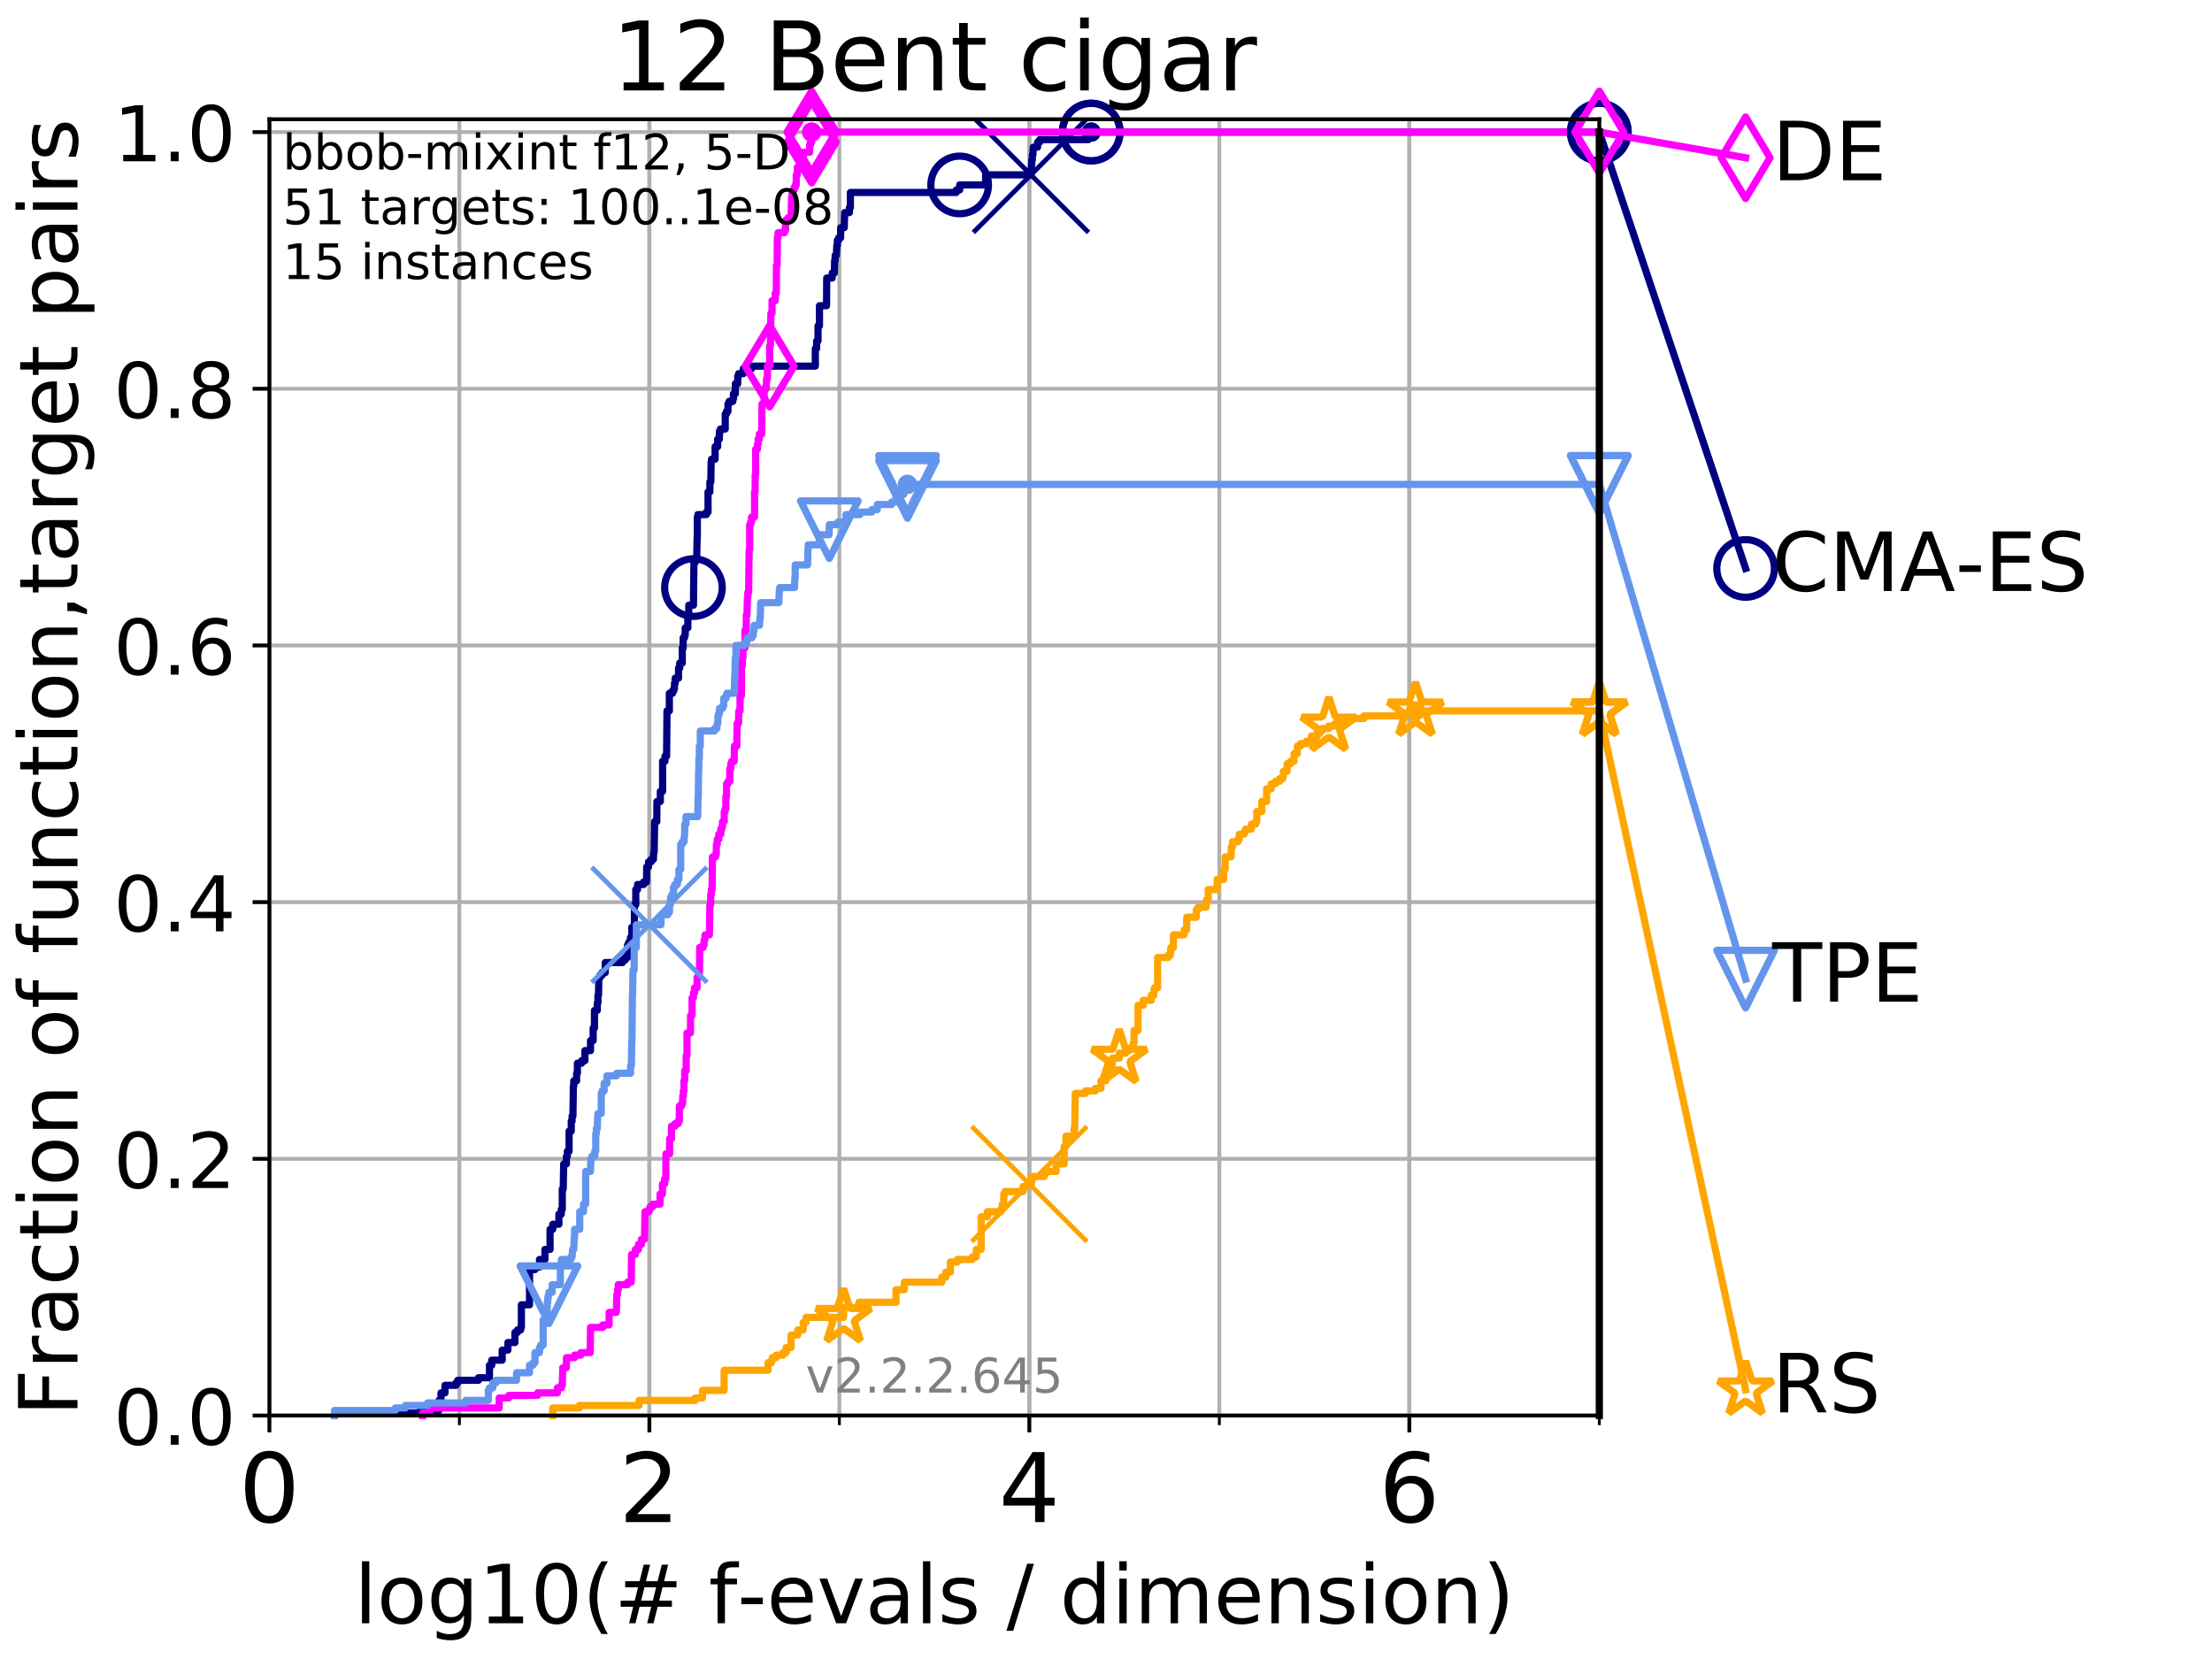 <?xml version="1.0" encoding="utf-8" standalone="no"?>
<!DOCTYPE svg PUBLIC "-//W3C//DTD SVG 1.1//EN"
  "http://www.w3.org/Graphics/SVG/1.1/DTD/svg11.dtd">
<!-- Created with matplotlib (http://matplotlib.org/) -->
<svg height="345.6pt" version="1.1" viewBox="0 0 460.8 345.6" width="460.8pt" xmlns="http://www.w3.org/2000/svg" xmlns:xlink="http://www.w3.org/1999/xlink">
 <defs>
  <style type="text/css">
*{stroke-linecap:butt;stroke-linejoin:round;}
  </style>
 </defs>
 <g id="figure_1">
  <g id="patch_1">
   <path d="M 0 345.6 
L 460.8 345.6 
L 460.8 0 
L 0 0 
z
" style="fill:#ffffff;"/>
  </g>
  <g id="axes_1">
   <g id="patch_2">
    <path d="M 56.12 294.88 
L 333.168 294.88 
L 333.168 24.84 
L 56.12 24.84 
z
" style="fill:#ffffff;"/>
   </g>
   <g id="matplotlib.axis_1">
    <g id="xtick_1">
     <g id="line2d_1">
      <path clip-path="url(#p195f37fbe5)" d="M 56.12 294.88 
L 56.12 24.84 
" style="fill:none;stroke:#b0b0b0;stroke-linecap:square;stroke-width:0.8;"/>
     </g>
     <g id="line2d_2">
      <defs>
       <path d="M 0 0 
L 0 3.5 
" id="m0f21d8a7d4" style="stroke:#000000;stroke-width:0.8;"/>
      </defs>
      <g>
       <use style="stroke:#000000;stroke-width:0.8;" x="56.12" xlink:href="#m0f21d8a7d4" y="294.88"/>
      </g>
     </g>
     <g id="text_1">
      <!-- 0 -->
      <defs>
       <path d="M 31.781 66.406 
Q 24.172 66.406 20.328 58.906 
Q 16.5 51.422 16.5 36.375 
Q 16.5 21.391 20.328 13.891 
Q 24.172 6.391 31.781 6.391 
Q 39.453 6.391 43.281 13.891 
Q 47.125 21.391 47.125 36.375 
Q 47.125 51.422 43.281 58.906 
Q 39.453 66.406 31.781 66.406 
z
M 31.781 74.219 
Q 44.047 74.219 50.516 64.516 
Q 56.984 54.828 56.984 36.375 
Q 56.984 17.969 50.516 8.266 
Q 44.047 -1.422 31.781 -1.422 
Q 19.531 -1.422 13.062 8.266 
Q 6.594 17.969 6.594 36.375 
Q 6.594 54.828 13.062 64.516 
Q 19.531 74.219 31.781 74.219 
z
" id="DejaVuSans-30"/>
      </defs>
      <g transform="translate(49.758 317.077)scale(0.2 -0.2)">
       <use xlink:href="#DejaVuSans-30"/>
      </g>
     </g>
    </g>
    <g id="xtick_2">
     <g id="line2d_3">
      <path clip-path="url(#p195f37fbe5)" d="M 135.277 294.88 
L 135.277 24.84 
" style="fill:none;stroke:#b0b0b0;stroke-linecap:square;stroke-width:0.8;"/>
     </g>
     <g id="line2d_4">
      <g>
       <use style="stroke:#000000;stroke-width:0.8;" x="135.277" xlink:href="#m0f21d8a7d4" y="294.88"/>
      </g>
     </g>
     <g id="text_2">
      <!-- 2 -->
      <defs>
       <path d="M 19.188 8.297 
L 53.609 8.297 
L 53.609 0 
L 7.328 0 
L 7.328 8.297 
Q 12.938 14.109 22.625 23.891 
Q 32.328 33.688 34.812 36.531 
Q 39.547 41.844 41.422 45.531 
Q 43.312 49.219 43.312 52.781 
Q 43.312 58.594 39.234 62.25 
Q 35.156 65.922 28.609 65.922 
Q 23.969 65.922 18.812 64.312 
Q 13.672 62.703 7.812 59.422 
L 7.812 69.391 
Q 13.766 71.781 18.938 73 
Q 24.125 74.219 28.422 74.219 
Q 39.75 74.219 46.484 68.547 
Q 53.219 62.891 53.219 53.422 
Q 53.219 48.922 51.531 44.891 
Q 49.859 40.875 45.406 35.406 
Q 44.188 33.984 37.641 27.219 
Q 31.109 20.453 19.188 8.297 
z
" id="DejaVuSans-32"/>
      </defs>
      <g transform="translate(128.914 317.077)scale(0.2 -0.2)">
       <use xlink:href="#DejaVuSans-32"/>
      </g>
     </g>
    </g>
    <g id="xtick_3">
     <g id="line2d_5">
      <path clip-path="url(#p195f37fbe5)" d="M 214.433 294.88 
L 214.433 24.84 
" style="fill:none;stroke:#b0b0b0;stroke-linecap:square;stroke-width:0.8;"/>
     </g>
     <g id="line2d_6">
      <g>
       <use style="stroke:#000000;stroke-width:0.8;" x="214.433" xlink:href="#m0f21d8a7d4" y="294.88"/>
      </g>
     </g>
     <g id="text_3">
      <!-- 4 -->
      <defs>
       <path d="M 37.797 64.312 
L 12.891 25.391 
L 37.797 25.391 
z
M 35.203 72.906 
L 47.609 72.906 
L 47.609 25.391 
L 58.016 25.391 
L 58.016 17.188 
L 47.609 17.188 
L 47.609 0 
L 37.797 0 
L 37.797 17.188 
L 4.891 17.188 
L 4.891 26.703 
z
" id="DejaVuSans-34"/>
      </defs>
      <g transform="translate(208.071 317.077)scale(0.2 -0.2)">
       <use xlink:href="#DejaVuSans-34"/>
      </g>
     </g>
    </g>
    <g id="xtick_4">
     <g id="line2d_7">
      <path clip-path="url(#p195f37fbe5)" d="M 293.59 294.88 
L 293.59 24.84 
" style="fill:none;stroke:#b0b0b0;stroke-linecap:square;stroke-width:0.8;"/>
     </g>
     <g id="line2d_8">
      <g>
       <use style="stroke:#000000;stroke-width:0.8;" x="293.59" xlink:href="#m0f21d8a7d4" y="294.88"/>
      </g>
     </g>
     <g id="text_4">
      <!-- 6 -->
      <defs>
       <path d="M 33.016 40.375 
Q 26.375 40.375 22.484 35.828 
Q 18.609 31.297 18.609 23.391 
Q 18.609 15.531 22.484 10.953 
Q 26.375 6.391 33.016 6.391 
Q 39.656 6.391 43.531 10.953 
Q 47.406 15.531 47.406 23.391 
Q 47.406 31.297 43.531 35.828 
Q 39.656 40.375 33.016 40.375 
z
M 52.594 71.297 
L 52.594 62.312 
Q 48.875 64.062 45.094 64.984 
Q 41.312 65.922 37.594 65.922 
Q 27.828 65.922 22.672 59.328 
Q 17.531 52.734 16.797 39.406 
Q 19.672 43.656 24.016 45.922 
Q 28.375 48.188 33.594 48.188 
Q 44.578 48.188 50.953 41.516 
Q 57.328 34.859 57.328 23.391 
Q 57.328 12.156 50.688 5.359 
Q 44.047 -1.422 33.016 -1.422 
Q 20.359 -1.422 13.672 8.266 
Q 6.984 17.969 6.984 36.375 
Q 6.984 53.656 15.188 63.938 
Q 23.391 74.219 37.203 74.219 
Q 40.922 74.219 44.703 73.484 
Q 48.484 72.75 52.594 71.297 
z
" id="DejaVuSans-36"/>
      </defs>
      <g transform="translate(287.227 317.077)scale(0.2 -0.2)">
       <use xlink:href="#DejaVuSans-36"/>
      </g>
     </g>
    </g>
    <g id="xtick_5">
     <g id="line2d_9">
      <path clip-path="url(#p195f37fbe5)" d="M 56.12 294.88 
L 56.12 24.84 
" style="fill:none;stroke:#b0b0b0;stroke-linecap:square;stroke-width:0.8;"/>
     </g>
     <g id="line2d_10">
      <defs>
       <path d="M 0 0 
L 0 2 
" id="mc4d55e7987" style="stroke:#000000;stroke-width:0.6;"/>
      </defs>
      <g>
       <use style="stroke:#000000;stroke-width:0.6;" x="56.12" xlink:href="#mc4d55e7987" y="294.88"/>
      </g>
     </g>
    </g>
    <g id="xtick_6">
     <g id="line2d_11">
      <path clip-path="url(#p195f37fbe5)" d="M 95.698 294.88 
L 95.698 24.84 
" style="fill:none;stroke:#b0b0b0;stroke-linecap:square;stroke-width:0.8;"/>
     </g>
     <g id="line2d_12">
      <g>
       <use style="stroke:#000000;stroke-width:0.6;" x="95.698" xlink:href="#mc4d55e7987" y="294.88"/>
      </g>
     </g>
    </g>
    <g id="xtick_7">
     <g id="line2d_13">
      <path clip-path="url(#p195f37fbe5)" d="M 135.277 294.88 
L 135.277 24.84 
" style="fill:none;stroke:#b0b0b0;stroke-linecap:square;stroke-width:0.8;"/>
     </g>
     <g id="line2d_14">
      <g>
       <use style="stroke:#000000;stroke-width:0.6;" x="135.277" xlink:href="#mc4d55e7987" y="294.88"/>
      </g>
     </g>
    </g>
    <g id="xtick_8">
     <g id="line2d_15">
      <path clip-path="url(#p195f37fbe5)" d="M 174.855 294.88 
L 174.855 24.84 
" style="fill:none;stroke:#b0b0b0;stroke-linecap:square;stroke-width:0.8;"/>
     </g>
     <g id="line2d_16">
      <g>
       <use style="stroke:#000000;stroke-width:0.6;" x="174.855" xlink:href="#mc4d55e7987" y="294.88"/>
      </g>
     </g>
    </g>
    <g id="xtick_9">
     <g id="line2d_17">
      <path clip-path="url(#p195f37fbe5)" d="M 214.433 294.88 
L 214.433 24.84 
" style="fill:none;stroke:#b0b0b0;stroke-linecap:square;stroke-width:0.8;"/>
     </g>
     <g id="line2d_18">
      <g>
       <use style="stroke:#000000;stroke-width:0.6;" x="214.433" xlink:href="#mc4d55e7987" y="294.88"/>
      </g>
     </g>
    </g>
    <g id="xtick_10">
     <g id="line2d_19">
      <path clip-path="url(#p195f37fbe5)" d="M 254.011 294.88 
L 254.011 24.84 
" style="fill:none;stroke:#b0b0b0;stroke-linecap:square;stroke-width:0.8;"/>
     </g>
     <g id="line2d_20">
      <g>
       <use style="stroke:#000000;stroke-width:0.6;" x="254.011" xlink:href="#mc4d55e7987" y="294.88"/>
      </g>
     </g>
    </g>
    <g id="xtick_11">
     <g id="line2d_21">
      <path clip-path="url(#p195f37fbe5)" d="M 293.59 294.88 
L 293.59 24.84 
" style="fill:none;stroke:#b0b0b0;stroke-linecap:square;stroke-width:0.8;"/>
     </g>
     <g id="line2d_22">
      <g>
       <use style="stroke:#000000;stroke-width:0.6;" x="293.59" xlink:href="#mc4d55e7987" y="294.88"/>
      </g>
     </g>
    </g>
    <g id="xtick_12">
     <g id="line2d_23">
      <path clip-path="url(#p195f37fbe5)" d="M 333.168 294.88 
L 333.168 24.84 
" style="fill:none;stroke:#b0b0b0;stroke-linecap:square;stroke-width:0.8;"/>
     </g>
     <g id="line2d_24">
      <g>
       <use style="stroke:#000000;stroke-width:0.6;" x="333.168" xlink:href="#mc4d55e7987" y="294.88"/>
      </g>
     </g>
    </g>
    <g id="text_5">
     <!-- log10(# f-evals / dimension) -->
     <defs>
      <path d="M 9.422 75.984 
L 18.406 75.984 
L 18.406 0 
L 9.422 0 
z
" id="DejaVuSans-6c"/>
      <path d="M 30.609 48.391 
Q 23.391 48.391 19.188 42.75 
Q 14.984 37.109 14.984 27.297 
Q 14.984 17.484 19.156 11.844 
Q 23.344 6.203 30.609 6.203 
Q 37.797 6.203 41.984 11.859 
Q 46.188 17.531 46.188 27.297 
Q 46.188 37.016 41.984 42.703 
Q 37.797 48.391 30.609 48.391 
z
M 30.609 56 
Q 42.328 56 49.016 48.375 
Q 55.719 40.766 55.719 27.297 
Q 55.719 13.875 49.016 6.219 
Q 42.328 -1.422 30.609 -1.422 
Q 18.844 -1.422 12.172 6.219 
Q 5.516 13.875 5.516 27.297 
Q 5.516 40.766 12.172 48.375 
Q 18.844 56 30.609 56 
z
" id="DejaVuSans-6f"/>
      <path d="M 45.406 27.984 
Q 45.406 37.75 41.375 43.109 
Q 37.359 48.484 30.078 48.484 
Q 22.859 48.484 18.828 43.109 
Q 14.797 37.75 14.797 27.984 
Q 14.797 18.266 18.828 12.891 
Q 22.859 7.516 30.078 7.516 
Q 37.359 7.516 41.375 12.891 
Q 45.406 18.266 45.406 27.984 
z
M 54.391 6.781 
Q 54.391 -7.172 48.188 -13.984 
Q 42 -20.797 29.203 -20.797 
Q 24.469 -20.797 20.266 -20.094 
Q 16.062 -19.391 12.109 -17.922 
L 12.109 -9.188 
Q 16.062 -11.328 19.922 -12.344 
Q 23.781 -13.375 27.781 -13.375 
Q 36.625 -13.375 41.016 -8.766 
Q 45.406 -4.156 45.406 5.172 
L 45.406 9.625 
Q 42.625 4.781 38.281 2.391 
Q 33.938 0 27.875 0 
Q 17.828 0 11.672 7.656 
Q 5.516 15.328 5.516 27.984 
Q 5.516 40.672 11.672 48.328 
Q 17.828 56 27.875 56 
Q 33.938 56 38.281 53.609 
Q 42.625 51.219 45.406 46.391 
L 45.406 54.688 
L 54.391 54.688 
z
" id="DejaVuSans-67"/>
      <path d="M 12.406 8.297 
L 28.516 8.297 
L 28.516 63.922 
L 10.984 60.406 
L 10.984 69.391 
L 28.422 72.906 
L 38.281 72.906 
L 38.281 8.297 
L 54.391 8.297 
L 54.391 0 
L 12.406 0 
z
" id="DejaVuSans-31"/>
      <path d="M 31 75.875 
Q 24.469 64.656 21.281 53.656 
Q 18.109 42.672 18.109 31.391 
Q 18.109 20.125 21.312 9.062 
Q 24.516 -2 31 -13.188 
L 23.188 -13.188 
Q 15.875 -1.703 12.234 9.375 
Q 8.594 20.453 8.594 31.391 
Q 8.594 42.281 12.203 53.312 
Q 15.828 64.359 23.188 75.875 
z
" id="DejaVuSans-28"/>
      <path d="M 51.125 44 
L 36.922 44 
L 32.812 27.688 
L 47.125 27.688 
z
M 43.797 71.781 
L 38.719 51.516 
L 52.984 51.516 
L 58.109 71.781 
L 65.922 71.781 
L 60.891 51.516 
L 76.125 51.516 
L 76.125 44 
L 58.984 44 
L 54.984 27.688 
L 70.516 27.688 
L 70.516 20.219 
L 53.078 20.219 
L 48 0 
L 40.188 0 
L 45.219 20.219 
L 30.906 20.219 
L 25.875 0 
L 18.016 0 
L 23.094 20.219 
L 7.719 20.219 
L 7.719 27.688 
L 24.906 27.688 
L 29 44 
L 13.281 44 
L 13.281 51.516 
L 30.906 51.516 
L 35.891 71.781 
z
" id="DejaVuSans-23"/>
      <path id="DejaVuSans-20"/>
      <path d="M 37.109 75.984 
L 37.109 68.5 
L 28.516 68.5 
Q 23.688 68.5 21.797 66.547 
Q 19.922 64.594 19.922 59.516 
L 19.922 54.688 
L 34.719 54.688 
L 34.719 47.703 
L 19.922 47.703 
L 19.922 0 
L 10.891 0 
L 10.891 47.703 
L 2.297 47.703 
L 2.297 54.688 
L 10.891 54.688 
L 10.891 58.5 
Q 10.891 67.625 15.141 71.797 
Q 19.391 75.984 28.609 75.984 
z
" id="DejaVuSans-66"/>
      <path d="M 4.891 31.391 
L 31.203 31.391 
L 31.203 23.391 
L 4.891 23.391 
z
" id="DejaVuSans-2d"/>
      <path d="M 56.203 29.594 
L 56.203 25.203 
L 14.891 25.203 
Q 15.484 15.922 20.484 11.062 
Q 25.484 6.203 34.422 6.203 
Q 39.594 6.203 44.453 7.469 
Q 49.312 8.734 54.109 11.281 
L 54.109 2.781 
Q 49.266 0.734 44.188 -0.344 
Q 39.109 -1.422 33.891 -1.422 
Q 20.797 -1.422 13.156 6.188 
Q 5.516 13.812 5.516 26.812 
Q 5.516 40.234 12.766 48.109 
Q 20.016 56 32.328 56 
Q 43.359 56 49.781 48.891 
Q 56.203 41.797 56.203 29.594 
z
M 47.219 32.234 
Q 47.125 39.594 43.094 43.984 
Q 39.062 48.391 32.422 48.391 
Q 24.906 48.391 20.391 44.141 
Q 15.875 39.891 15.188 32.172 
z
" id="DejaVuSans-65"/>
      <path d="M 2.984 54.688 
L 12.5 54.688 
L 29.594 8.797 
L 46.688 54.688 
L 56.203 54.688 
L 35.688 0 
L 23.484 0 
z
" id="DejaVuSans-76"/>
      <path d="M 34.281 27.484 
Q 23.391 27.484 19.188 25 
Q 14.984 22.516 14.984 16.5 
Q 14.984 11.719 18.141 8.906 
Q 21.297 6.109 26.703 6.109 
Q 34.188 6.109 38.703 11.406 
Q 43.219 16.703 43.219 25.484 
L 43.219 27.484 
z
M 52.203 31.203 
L 52.203 0 
L 43.219 0 
L 43.219 8.297 
Q 40.141 3.328 35.547 0.953 
Q 30.953 -1.422 24.312 -1.422 
Q 15.922 -1.422 10.953 3.297 
Q 6 8.016 6 15.922 
Q 6 25.141 12.172 29.828 
Q 18.359 34.516 30.609 34.516 
L 43.219 34.516 
L 43.219 35.406 
Q 43.219 41.609 39.141 45 
Q 35.062 48.391 27.688 48.391 
Q 23 48.391 18.547 47.266 
Q 14.109 46.141 10.016 43.891 
L 10.016 52.203 
Q 14.938 54.109 19.578 55.047 
Q 24.219 56 28.609 56 
Q 40.484 56 46.344 49.844 
Q 52.203 43.703 52.203 31.203 
z
" id="DejaVuSans-61"/>
      <path d="M 44.281 53.078 
L 44.281 44.578 
Q 40.484 46.531 36.375 47.5 
Q 32.281 48.484 27.875 48.484 
Q 21.188 48.484 17.844 46.438 
Q 14.5 44.391 14.5 40.281 
Q 14.5 37.156 16.891 35.375 
Q 19.281 33.594 26.516 31.984 
L 29.594 31.297 
Q 39.156 29.25 43.188 25.516 
Q 47.219 21.781 47.219 15.094 
Q 47.219 7.469 41.188 3.016 
Q 35.156 -1.422 24.609 -1.422 
Q 20.219 -1.422 15.453 -0.562 
Q 10.688 0.297 5.422 2 
L 5.422 11.281 
Q 10.406 8.688 15.234 7.391 
Q 20.062 6.109 24.812 6.109 
Q 31.156 6.109 34.562 8.281 
Q 37.984 10.453 37.984 14.406 
Q 37.984 18.062 35.516 20.016 
Q 33.062 21.969 24.703 23.781 
L 21.578 24.516 
Q 13.234 26.266 9.516 29.906 
Q 5.812 33.547 5.812 39.891 
Q 5.812 47.609 11.281 51.797 
Q 16.75 56 26.812 56 
Q 31.781 56 36.172 55.266 
Q 40.578 54.547 44.281 53.078 
z
" id="DejaVuSans-73"/>
      <path d="M 25.391 72.906 
L 33.688 72.906 
L 8.297 -9.281 
L 0 -9.281 
z
" id="DejaVuSans-2f"/>
      <path d="M 45.406 46.391 
L 45.406 75.984 
L 54.391 75.984 
L 54.391 0 
L 45.406 0 
L 45.406 8.203 
Q 42.578 3.328 38.25 0.953 
Q 33.938 -1.422 27.875 -1.422 
Q 17.969 -1.422 11.734 6.484 
Q 5.516 14.406 5.516 27.297 
Q 5.516 40.188 11.734 48.094 
Q 17.969 56 27.875 56 
Q 33.938 56 38.25 53.625 
Q 42.578 51.266 45.406 46.391 
z
M 14.797 27.297 
Q 14.797 17.391 18.875 11.75 
Q 22.953 6.109 30.078 6.109 
Q 37.203 6.109 41.297 11.75 
Q 45.406 17.391 45.406 27.297 
Q 45.406 37.203 41.297 42.844 
Q 37.203 48.484 30.078 48.484 
Q 22.953 48.484 18.875 42.844 
Q 14.797 37.203 14.797 27.297 
z
" id="DejaVuSans-64"/>
      <path d="M 9.422 54.688 
L 18.406 54.688 
L 18.406 0 
L 9.422 0 
z
M 9.422 75.984 
L 18.406 75.984 
L 18.406 64.594 
L 9.422 64.594 
z
" id="DejaVuSans-69"/>
      <path d="M 52 44.188 
Q 55.375 50.25 60.062 53.125 
Q 64.75 56 71.094 56 
Q 79.641 56 84.281 50.016 
Q 88.922 44.047 88.922 33.016 
L 88.922 0 
L 79.891 0 
L 79.891 32.719 
Q 79.891 40.578 77.094 44.375 
Q 74.312 48.188 68.609 48.188 
Q 61.625 48.188 57.562 43.547 
Q 53.516 38.922 53.516 30.906 
L 53.516 0 
L 44.484 0 
L 44.484 32.719 
Q 44.484 40.625 41.703 44.406 
Q 38.922 48.188 33.109 48.188 
Q 26.219 48.188 22.156 43.531 
Q 18.109 38.875 18.109 30.906 
L 18.109 0 
L 9.078 0 
L 9.078 54.688 
L 18.109 54.688 
L 18.109 46.188 
Q 21.188 51.219 25.484 53.609 
Q 29.781 56 35.688 56 
Q 41.656 56 45.828 52.969 
Q 50 49.953 52 44.188 
z
" id="DejaVuSans-6d"/>
      <path d="M 54.891 33.016 
L 54.891 0 
L 45.906 0 
L 45.906 32.719 
Q 45.906 40.484 42.875 44.328 
Q 39.844 48.188 33.797 48.188 
Q 26.516 48.188 22.312 43.547 
Q 18.109 38.922 18.109 30.906 
L 18.109 0 
L 9.078 0 
L 9.078 54.688 
L 18.109 54.688 
L 18.109 46.188 
Q 21.344 51.125 25.703 53.562 
Q 30.078 56 35.797 56 
Q 45.219 56 50.047 50.172 
Q 54.891 44.344 54.891 33.016 
z
" id="DejaVuSans-6e"/>
      <path d="M 8.016 75.875 
L 15.828 75.875 
Q 23.141 64.359 26.781 53.312 
Q 30.422 42.281 30.422 31.391 
Q 30.422 20.453 26.781 9.375 
Q 23.141 -1.703 15.828 -13.188 
L 8.016 -13.188 
Q 14.5 -2 17.703 9.062 
Q 20.906 20.125 20.906 31.391 
Q 20.906 42.672 17.703 53.656 
Q 14.5 64.656 8.016 75.875 
z
" id="DejaVuSans-29"/>
     </defs>
     <g transform="translate(73.803 338.154)scale(0.17 -0.17)">
      <use xlink:href="#DejaVuSans-6c"/>
      <use x="27.783" xlink:href="#DejaVuSans-6f"/>
      <use x="88.965" xlink:href="#DejaVuSans-67"/>
      <use x="152.441" xlink:href="#DejaVuSans-31"/>
      <use x="216.064" xlink:href="#DejaVuSans-30"/>
      <use x="279.688" xlink:href="#DejaVuSans-28"/>
      <use x="318.701" xlink:href="#DejaVuSans-23"/>
      <use x="402.49" xlink:href="#DejaVuSans-20"/>
      <use x="434.277" xlink:href="#DejaVuSans-66"/>
      <use x="469.404" xlink:href="#DejaVuSans-2d"/>
      <use x="505.488" xlink:href="#DejaVuSans-65"/>
      <use x="567.012" xlink:href="#DejaVuSans-76"/>
      <use x="626.191" xlink:href="#DejaVuSans-61"/>
      <use x="687.471" xlink:href="#DejaVuSans-6c"/>
      <use x="715.254" xlink:href="#DejaVuSans-73"/>
      <use x="767.354" xlink:href="#DejaVuSans-20"/>
      <use x="799.141" xlink:href="#DejaVuSans-2f"/>
      <use x="832.832" xlink:href="#DejaVuSans-20"/>
      <use x="864.619" xlink:href="#DejaVuSans-64"/>
      <use x="928.096" xlink:href="#DejaVuSans-69"/>
      <use x="955.879" xlink:href="#DejaVuSans-6d"/>
      <use x="1053.291" xlink:href="#DejaVuSans-65"/>
      <use x="1114.814" xlink:href="#DejaVuSans-6e"/>
      <use x="1178.193" xlink:href="#DejaVuSans-73"/>
      <use x="1230.293" xlink:href="#DejaVuSans-69"/>
      <use x="1258.076" xlink:href="#DejaVuSans-6f"/>
      <use x="1319.258" xlink:href="#DejaVuSans-6e"/>
      <use x="1382.637" xlink:href="#DejaVuSans-29"/>
     </g>
    </g>
   </g>
   <g id="matplotlib.axis_2">
    <g id="ytick_1">
     <g id="line2d_25">
      <path clip-path="url(#p195f37fbe5)" d="M 56.12 294.88 
L 333.168 294.88 
" style="fill:none;stroke:#b0b0b0;stroke-linecap:square;stroke-width:0.8;"/>
     </g>
     <g id="line2d_26">
      <defs>
       <path d="M 0 0 
L -3.5 0 
" id="mabc36c2c9c" style="stroke:#000000;stroke-width:0.8;"/>
      </defs>
      <g>
       <use style="stroke:#000000;stroke-width:0.8;" x="56.12" xlink:href="#mabc36c2c9c" y="294.88"/>
      </g>
     </g>
     <g id="text_6">
      <!-- 0.0 -->
      <defs>
       <path d="M 10.688 12.406 
L 21 12.406 
L 21 0 
L 10.688 0 
z
" id="DejaVuSans-2e"/>
      </defs>
      <g transform="translate(23.675 300.959)scale(0.16 -0.16)">
       <use xlink:href="#DejaVuSans-30"/>
       <use x="63.623" xlink:href="#DejaVuSans-2e"/>
       <use x="95.41" xlink:href="#DejaVuSans-30"/>
      </g>
     </g>
    </g>
    <g id="ytick_2">
     <g id="line2d_27">
      <path clip-path="url(#p195f37fbe5)" d="M 56.12 241.407 
L 333.168 241.407 
" style="fill:none;stroke:#b0b0b0;stroke-linecap:square;stroke-width:0.8;"/>
     </g>
     <g id="line2d_28">
      <g>
       <use style="stroke:#000000;stroke-width:0.8;" x="56.12" xlink:href="#mabc36c2c9c" y="241.407"/>
      </g>
     </g>
     <g id="text_7">
      <!-- 0.2 -->
      <g transform="translate(23.675 247.485)scale(0.16 -0.16)">
       <use xlink:href="#DejaVuSans-30"/>
       <use x="63.623" xlink:href="#DejaVuSans-2e"/>
       <use x="95.41" xlink:href="#DejaVuSans-32"/>
      </g>
     </g>
    </g>
    <g id="ytick_3">
     <g id="line2d_29">
      <path clip-path="url(#p195f37fbe5)" d="M 56.12 187.933 
L 333.168 187.933 
" style="fill:none;stroke:#b0b0b0;stroke-linecap:square;stroke-width:0.8;"/>
     </g>
     <g id="line2d_30">
      <g>
       <use style="stroke:#000000;stroke-width:0.8;" x="56.12" xlink:href="#mabc36c2c9c" y="187.933"/>
      </g>
     </g>
     <g id="text_8">
      <!-- 0.4 -->
      <g transform="translate(23.675 194.012)scale(0.16 -0.16)">
       <use xlink:href="#DejaVuSans-30"/>
       <use x="63.623" xlink:href="#DejaVuSans-2e"/>
       <use x="95.41" xlink:href="#DejaVuSans-34"/>
      </g>
     </g>
    </g>
    <g id="ytick_4">
     <g id="line2d_31">
      <path clip-path="url(#p195f37fbe5)" d="M 56.12 134.46 
L 333.168 134.46 
" style="fill:none;stroke:#b0b0b0;stroke-linecap:square;stroke-width:0.8;"/>
     </g>
     <g id="line2d_32">
      <g>
       <use style="stroke:#000000;stroke-width:0.8;" x="56.12" xlink:href="#mabc36c2c9c" y="134.46"/>
      </g>
     </g>
     <g id="text_9">
      <!-- 0.6 -->
      <g transform="translate(23.675 140.539)scale(0.16 -0.16)">
       <use xlink:href="#DejaVuSans-30"/>
       <use x="63.623" xlink:href="#DejaVuSans-2e"/>
       <use x="95.41" xlink:href="#DejaVuSans-36"/>
      </g>
     </g>
    </g>
    <g id="ytick_5">
     <g id="line2d_33">
      <path clip-path="url(#p195f37fbe5)" d="M 56.12 80.987 
L 333.168 80.987 
" style="fill:none;stroke:#b0b0b0;stroke-linecap:square;stroke-width:0.8;"/>
     </g>
     <g id="line2d_34">
      <g>
       <use style="stroke:#000000;stroke-width:0.8;" x="56.12" xlink:href="#mabc36c2c9c" y="80.987"/>
      </g>
     </g>
     <g id="text_10">
      <!-- 0.8 -->
      <defs>
       <path d="M 31.781 34.625 
Q 24.75 34.625 20.719 30.859 
Q 16.703 27.094 16.703 20.516 
Q 16.703 13.922 20.719 10.156 
Q 24.75 6.391 31.781 6.391 
Q 38.812 6.391 42.859 10.172 
Q 46.922 13.969 46.922 20.516 
Q 46.922 27.094 42.891 30.859 
Q 38.875 34.625 31.781 34.625 
z
M 21.922 38.812 
Q 15.578 40.375 12.031 44.719 
Q 8.5 49.078 8.5 55.328 
Q 8.5 64.062 14.719 69.141 
Q 20.953 74.219 31.781 74.219 
Q 42.672 74.219 48.875 69.141 
Q 55.078 64.062 55.078 55.328 
Q 55.078 49.078 51.531 44.719 
Q 48 40.375 41.703 38.812 
Q 48.828 37.156 52.797 32.312 
Q 56.781 27.484 56.781 20.516 
Q 56.781 9.906 50.312 4.234 
Q 43.844 -1.422 31.781 -1.422 
Q 19.734 -1.422 13.25 4.234 
Q 6.781 9.906 6.781 20.516 
Q 6.781 27.484 10.781 32.312 
Q 14.797 37.156 21.922 38.812 
z
M 18.312 54.391 
Q 18.312 48.734 21.844 45.562 
Q 25.391 42.391 31.781 42.391 
Q 38.141 42.391 41.719 45.562 
Q 45.312 48.734 45.312 54.391 
Q 45.312 60.062 41.719 63.234 
Q 38.141 66.406 31.781 66.406 
Q 25.391 66.406 21.844 63.234 
Q 18.312 60.062 18.312 54.391 
z
" id="DejaVuSans-38"/>
      </defs>
      <g transform="translate(23.675 87.066)scale(0.16 -0.16)">
       <use xlink:href="#DejaVuSans-30"/>
       <use x="63.623" xlink:href="#DejaVuSans-2e"/>
       <use x="95.41" xlink:href="#DejaVuSans-38"/>
      </g>
     </g>
    </g>
    <g id="ytick_6">
     <g id="line2d_35">
      <path clip-path="url(#p195f37fbe5)" d="M 56.12 27.514 
L 333.168 27.514 
" style="fill:none;stroke:#b0b0b0;stroke-linecap:square;stroke-width:0.8;"/>
     </g>
     <g id="line2d_36">
      <g>
       <use style="stroke:#000000;stroke-width:0.8;" x="56.12" xlink:href="#mabc36c2c9c" y="27.514"/>
      </g>
     </g>
     <g id="text_11">
      <!-- 1.0 -->
      <g transform="translate(23.675 33.592)scale(0.16 -0.16)">
       <use xlink:href="#DejaVuSans-31"/>
       <use x="63.623" xlink:href="#DejaVuSans-2e"/>
       <use x="95.41" xlink:href="#DejaVuSans-30"/>
      </g>
     </g>
    </g>
    <g id="text_12">
     <!-- Fraction of function,target pairs -->
     <defs>
      <path d="M 9.812 72.906 
L 51.703 72.906 
L 51.703 64.594 
L 19.672 64.594 
L 19.672 43.109 
L 48.578 43.109 
L 48.578 34.812 
L 19.672 34.812 
L 19.672 0 
L 9.812 0 
z
" id="DejaVuSans-46"/>
      <path d="M 41.109 46.297 
Q 39.594 47.172 37.812 47.578 
Q 36.031 48 33.891 48 
Q 26.266 48 22.188 43.047 
Q 18.109 38.094 18.109 28.812 
L 18.109 0 
L 9.078 0 
L 9.078 54.688 
L 18.109 54.688 
L 18.109 46.188 
Q 20.953 51.172 25.484 53.578 
Q 30.031 56 36.531 56 
Q 37.453 56 38.578 55.875 
Q 39.703 55.766 41.062 55.516 
z
" id="DejaVuSans-72"/>
      <path d="M 48.781 52.594 
L 48.781 44.188 
Q 44.969 46.297 41.141 47.344 
Q 37.312 48.391 33.406 48.391 
Q 24.656 48.391 19.812 42.844 
Q 14.984 37.312 14.984 27.297 
Q 14.984 17.281 19.812 11.734 
Q 24.656 6.203 33.406 6.203 
Q 37.312 6.203 41.141 7.25 
Q 44.969 8.297 48.781 10.406 
L 48.781 2.094 
Q 45.016 0.344 40.984 -0.531 
Q 36.969 -1.422 32.422 -1.422 
Q 20.062 -1.422 12.781 6.344 
Q 5.516 14.109 5.516 27.297 
Q 5.516 40.672 12.859 48.328 
Q 20.219 56 33.016 56 
Q 37.156 56 41.109 55.141 
Q 45.062 54.297 48.781 52.594 
z
" id="DejaVuSans-63"/>
      <path d="M 18.312 70.219 
L 18.312 54.688 
L 36.812 54.688 
L 36.812 47.703 
L 18.312 47.703 
L 18.312 18.016 
Q 18.312 11.328 20.141 9.422 
Q 21.969 7.516 27.594 7.516 
L 36.812 7.516 
L 36.812 0 
L 27.594 0 
Q 17.188 0 13.234 3.875 
Q 9.281 7.766 9.281 18.016 
L 9.281 47.703 
L 2.688 47.703 
L 2.688 54.688 
L 9.281 54.688 
L 9.281 70.219 
z
" id="DejaVuSans-74"/>
      <path d="M 8.5 21.578 
L 8.5 54.688 
L 17.484 54.688 
L 17.484 21.922 
Q 17.484 14.156 20.5 10.266 
Q 23.531 6.391 29.594 6.391 
Q 36.859 6.391 41.078 11.031 
Q 45.312 15.672 45.312 23.688 
L 45.312 54.688 
L 54.297 54.688 
L 54.297 0 
L 45.312 0 
L 45.312 8.406 
Q 42.047 3.422 37.719 1 
Q 33.406 -1.422 27.688 -1.422 
Q 18.266 -1.422 13.375 4.438 
Q 8.5 10.297 8.5 21.578 
z
M 31.109 56 
z
" id="DejaVuSans-75"/>
      <path d="M 11.719 12.406 
L 22.016 12.406 
L 22.016 4 
L 14.016 -11.625 
L 7.719 -11.625 
L 11.719 4 
z
" id="DejaVuSans-2c"/>
      <path d="M 18.109 8.203 
L 18.109 -20.797 
L 9.078 -20.797 
L 9.078 54.688 
L 18.109 54.688 
L 18.109 46.391 
Q 20.953 51.266 25.266 53.625 
Q 29.594 56 35.594 56 
Q 45.562 56 51.781 48.094 
Q 58.016 40.188 58.016 27.297 
Q 58.016 14.406 51.781 6.484 
Q 45.562 -1.422 35.594 -1.422 
Q 29.594 -1.422 25.266 0.953 
Q 20.953 3.328 18.109 8.203 
z
M 48.688 27.297 
Q 48.688 37.203 44.609 42.844 
Q 40.531 48.484 33.406 48.484 
Q 26.266 48.484 22.188 42.844 
Q 18.109 37.203 18.109 27.297 
Q 18.109 17.391 22.188 11.75 
Q 26.266 6.109 33.406 6.109 
Q 40.531 6.109 44.609 11.75 
Q 48.688 17.391 48.688 27.297 
z
" id="DejaVuSans-70"/>
     </defs>
     <g transform="translate(16.14 294.999)rotate(-90)scale(0.17 -0.17)">
      <use xlink:href="#DejaVuSans-46"/>
      <use x="57.41" xlink:href="#DejaVuSans-72"/>
      <use x="98.523" xlink:href="#DejaVuSans-61"/>
      <use x="159.803" xlink:href="#DejaVuSans-63"/>
      <use x="214.783" xlink:href="#DejaVuSans-74"/>
      <use x="253.992" xlink:href="#DejaVuSans-69"/>
      <use x="281.775" xlink:href="#DejaVuSans-6f"/>
      <use x="342.957" xlink:href="#DejaVuSans-6e"/>
      <use x="406.336" xlink:href="#DejaVuSans-20"/>
      <use x="438.123" xlink:href="#DejaVuSans-6f"/>
      <use x="499.305" xlink:href="#DejaVuSans-66"/>
      <use x="534.51" xlink:href="#DejaVuSans-20"/>
      <use x="566.297" xlink:href="#DejaVuSans-66"/>
      <use x="601.502" xlink:href="#DejaVuSans-75"/>
      <use x="664.881" xlink:href="#DejaVuSans-6e"/>
      <use x="728.26" xlink:href="#DejaVuSans-63"/>
      <use x="783.24" xlink:href="#DejaVuSans-74"/>
      <use x="822.449" xlink:href="#DejaVuSans-69"/>
      <use x="850.232" xlink:href="#DejaVuSans-6f"/>
      <use x="911.414" xlink:href="#DejaVuSans-6e"/>
      <use x="974.793" xlink:href="#DejaVuSans-2c"/>
      <use x="1006.58" xlink:href="#DejaVuSans-74"/>
      <use x="1045.789" xlink:href="#DejaVuSans-61"/>
      <use x="1107.068" xlink:href="#DejaVuSans-72"/>
      <use x="1148.166" xlink:href="#DejaVuSans-67"/>
      <use x="1211.643" xlink:href="#DejaVuSans-65"/>
      <use x="1273.166" xlink:href="#DejaVuSans-74"/>
      <use x="1312.375" xlink:href="#DejaVuSans-20"/>
      <use x="1344.162" xlink:href="#DejaVuSans-70"/>
      <use x="1407.639" xlink:href="#DejaVuSans-61"/>
      <use x="1468.918" xlink:href="#DejaVuSans-69"/>
      <use x="1496.701" xlink:href="#DejaVuSans-72"/>
      <use x="1537.814" xlink:href="#DejaVuSans-73"/>
     </g>
    </g>
   </g>
   <g id="line2d_37">
    <defs>
     <path d="M 0 1.5 
C 0.398 1.5 0.779 1.342 1.061 1.061 
C 1.342 0.779 1.5 0.398 1.5 0 
C 1.5 -0.398 1.342 -0.779 1.061 -1.061 
C 0.779 -1.342 0.398 -1.5 0 -1.5 
C -0.398 -1.5 -0.779 -1.342 -1.061 -1.061 
C -1.342 -0.779 -1.5 -0.398 -1.5 0 
C -1.5 0.398 -1.342 0.779 -1.061 1.061 
C -0.779 1.342 -0.398 1.5 0 1.5 
z
" id="md0c1d5094c" style="stroke:#000080;"/>
    </defs>
    <g>
     <use style="fill:#000080;stroke:#000080;" x="227.322" xlink:href="#md0c1d5094c" y="27.514"/>
     <use style="fill:#000080;stroke:#000080;" x="227.322" xlink:href="#md0c1d5094c" y="27.514"/>
    </g>
   </g>
   <g id="line2d_38">
    <path d="M 69.673 294.88 
L 69.673 294.356 
L 87.482 294.356 
L 87.482 293.832 
L 91.428 293.832 
L 91.428 291.735 
L 91.863 291.735 
L 91.863 290.162 
L 92.701 290.162 
L 92.701 288.589 
L 94.997 288.589 
L 94.997 288.065 
L 95.351 288.065 
L 95.351 287.541 
L 99.671 287.541 
L 99.671 287.016 
L 101.966 287.016 
L 101.966 284.395 
L 102.437 284.395 
L 102.437 283.347 
L 104.616 283.347 
L 104.616 281.25 
L 105.802 281.25 
L 105.802 279.677 
L 107.265 279.677 
L 107.265 277.58 
L 107.784 277.58 
L 107.784 277.056 
L 108.451 277.056 
L 108.451 276.531 
L 108.614 276.531 
L 108.614 271.813 
L 110.311 271.813 
L 110.311 264.474 
L 111.448 264.474 
L 111.448 263.949 
L 112.385 263.949 
L 112.385 262.377 
L 113.518 262.377 
L 113.518 260.28 
L 114.582 260.28 
L 114.582 256.086 
L 115.146 256.086 
L 115.146 255.037 
L 116.427 255.037 
L 116.427 252.94 
L 116.934 252.94 
L 116.934 251.892 
L 117.133 251.892 
L 117.133 247.698 
L 117.33 247.698 
L 117.427 242.455 
L 118 242.455 
L 118 240.882 
L 118.187 240.882 
L 118.187 239.834 
L 118.554 239.834 
L 118.554 235.64 
L 119.003 235.64 
L 119.003 233.543 
L 119.18 233.543 
L 119.18 232.495 
L 119.354 232.495 
L 119.441 226.204 
L 119.527 226.204 
L 119.527 225.155 
L 120.118 225.155 
L 120.118 223.582 
L 120.283 223.582 
L 120.283 221.485 
L 121.165 221.485 
L 121.165 220.961 
L 121.854 220.961 
L 121.854 218.864 
L 123.015 218.864 
L 123.015 216.767 
L 123.567 216.767 
L 123.567 214.146 
L 123.837 214.146 
L 123.837 210.476 
L 124.429 210.476 
L 124.429 208.903 
L 124.557 208.903 
L 124.557 207.331 
L 124.685 207.331 
L 124.749 203.661 
L 125.001 203.661 
L 125.001 203.137 
L 125.433 203.137 
L 125.433 202.612 
L 126.09 202.612 
L 126.09 200.515 
L 129.678 200.515 
L 129.678 199.991 
L 130.24 199.991 
L 130.24 199.467 
L 130.739 199.467 
L 130.739 196.846 
L 130.962 196.846 
L 130.962 196.321 
L 131.268 196.321 
L 131.355 195.273 
L 131.612 195.273 
L 131.612 193.176 
L 132.156 193.176 
L 132.156 188.458 
L 132.443 188.458 
L 132.443 185.312 
L 132.804 185.312 
L 132.804 184.264 
L 134.066 184.264 
L 134.066 183.739 
L 134.682 183.739 
L 134.718 180.594 
L 135.104 180.594 
L 135.104 179.546 
L 135.651 179.546 
L 135.651 179.021 
L 136.115 179.021 
L 136.181 177.449 
L 136.278 177.449 
L 136.375 171.158 
L 136.821 171.158 
L 136.852 166.964 
L 137.559 166.964 
L 137.559 164.867 
L 138.034 164.867 
L 138.034 158.576 
L 138.525 158.576 
L 138.525 157.527 
L 138.863 157.527 
L 138.946 148.091 
L 139.439 148.091 
L 139.439 144.421 
L 140.101 144.421 
L 140.101 143.897 
L 140.384 143.897 
L 140.384 143.372 
L 140.511 143.372 
L 140.511 142.324 
L 140.663 142.324 
L 140.663 141.275 
L 141.352 141.275 
L 141.352 139.178 
L 141.592 139.178 
L 141.592 138.13 
L 142.131 138.13 
L 142.131 134.984 
L 142.315 134.984 
L 142.315 132.887 
L 142.586 132.887 
L 142.586 132.363 
L 142.743 132.363 
L 142.743 130.79 
L 143.291 130.79 
L 143.291 128.693 
L 143.484 128.693 
L 143.484 126.072 
L 144.458 126.072 
L 144.558 117.16 
L 144.817 117.16 
L 144.817 116.636 
L 145.13 116.636 
L 145.226 111.918 
L 145.265 111.918 
L 145.265 107.724 
L 145.38 107.724 
L 145.38 107.199 
L 147.156 107.199 
L 147.156 106.675 
L 147.497 106.675 
L 147.497 102.481 
L 147.881 102.481 
L 147.881 100.384 
L 148.078 100.384 
L 148.144 96.19 
L 148.225 96.19 
L 148.225 95.666 
L 148.969 95.666 
L 148.969 93.045 
L 149.503 93.045 
L 149.503 91.472 
L 149.86 91.472 
L 149.86 89.899 
L 150.065 89.899 
L 150.065 89.375 
L 151.081 89.375 
L 151.081 86.229 
L 151.34 86.229 
L 151.34 85.705 
L 151.648 85.705 
L 151.648 84.132 
L 151.885 84.132 
L 151.885 83.608 
L 152.665 83.608 
L 152.665 83.084 
L 152.789 83.084 
L 152.789 82.035 
L 153.182 82.035 
L 153.182 79.938 
L 153.684 79.938 
L 153.684 78.366 
L 153.86 78.366 
L 153.86 77.841 
L 154.845 77.841 
L 154.845 76.793 
L 156.582 76.793 
L 156.582 76.269 
L 169.846 76.269 
L 169.846 72.599 
L 170.12 72.599 
L 170.12 71.026 
L 170.411 71.026 
L 170.411 67.881 
L 170.711 67.881 
L 170.711 63.687 
L 172.186 63.687 
L 172.218 57.92 
L 173.362 57.92 
L 173.362 56.872 
L 173.81 56.872 
L 173.868 54.25 
L 173.984 54.25 
L 173.984 53.202 
L 174.232 53.202 
L 174.328 51.105 
L 174.434 51.105 
L 174.434 50.056 
L 174.713 50.056 
L 174.713 49.532 
L 175.124 49.532 
L 175.124 47.435 
L 175.869 47.435 
L 175.963 44.29 
L 176.946 44.29 
L 176.946 43.241 
L 177.152 43.241 
L 177.152 40.096 
L 199.209 40.096 
L 199.209 39.571 
L 199.917 39.571 
L 199.917 38.523 
L 205.326 38.523 
L 205.326 36.426 
L 214.793 36.426 
L 214.897 34.329 
L 214.934 34.329 
L 214.935 33.28 
L 215.061 33.28 
L 215.061 32.232 
L 215.175 32.232 
L 215.243 30.659 
L 216.144 30.659 
L 216.147 29.611 
L 216.585 29.611 
L 216.585 29.086 
L 226.742 29.086 
L 226.742 28.562 
L 226.867 28.562 
L 226.867 28.038 
L 227.322 28.038 
L 227.322 27.514 
L 333.168 27.514 
L 333.168 27.514 
" style="fill:none;stroke:#000080;stroke-linecap:square;stroke-width:1.5;"/>
   </g>
   <g id="line2d_39">
    <defs>
     <path d="M 0 6 
C 1.591 6 3.117 5.368 4.243 4.243 
C 5.368 3.117 6 1.591 6 0 
C 6 -1.591 5.368 -3.117 4.243 -4.243 
C 3.117 -5.368 1.591 -6 0 -6 
C -1.591 -6 -3.117 -5.368 -4.243 -4.243 
C -5.368 -3.117 -6 -1.591 -6 0 
C -6 1.591 -5.368 3.117 -4.243 4.243 
C -3.117 5.368 -1.591 6 0 6 
z
" id="mb319ad6821" style="stroke:#000080;stroke-width:1.5;"/>
    </defs>
    <g>
     <use style="fill-opacity:0;stroke:#000080;stroke-width:1.5;" x="144.458" xlink:href="#mb319ad6821" y="122.403"/>
     <use style="fill-opacity:0;stroke:#000080;stroke-width:1.5;" x="199.917" xlink:href="#mb319ad6821" y="38.523"/>
     <use style="fill-opacity:0;stroke:#000080;stroke-width:1.5;" x="227.322" xlink:href="#mb319ad6821" y="27.514"/>
     <use style="fill-opacity:0;stroke:#000080;stroke-width:1.5;" x="227.322" xlink:href="#mb319ad6821" y="27.514"/>
     <use style="fill-opacity:0;stroke:#000080;stroke-width:1.5;" x="333.168" xlink:href="#mb319ad6821" y="27.514"/>
    </g>
   </g>
   <g id="line2d_40">
    <path style="fill:none;stroke:#000080;stroke-linecap:square;stroke-width:1.5;"/>
    <g/>
   </g>
   <g id="line2d_41">
    <path clip-path="url(#p195f37fbe5)" d="M 214.757 36.426 
" style="fill:none;stroke:#000080;stroke-linecap:square;stroke-width:1.5;"/>
    <defs>
     <path d="M -12 12 
L 12 -12 
M -12 -12 
L 12 12 
" id="mbbe5f777e2" style="stroke:#000080;"/>
    </defs>
    <g clip-path="url(#p195f37fbe5)">
     <use style="fill:#000080;stroke:#000080;" x="214.757" xlink:href="#mbbe5f777e2" y="36.426"/>
    </g>
   </g>
   <g id="line2d_42">
    <defs>
     <path d="M 0 1.5 
C 0.398 1.5 0.779 1.342 1.061 1.061 
C 1.342 0.779 1.5 0.398 1.5 0 
C 1.5 -0.398 1.342 -0.779 1.061 -1.061 
C 0.779 -1.342 0.398 -1.5 0 -1.5 
C -0.398 -1.5 -0.779 -1.342 -1.061 -1.061 
C -1.342 -0.779 -1.5 -0.398 -1.5 0 
C -1.5 0.398 -1.342 0.779 -1.061 1.061 
C -0.779 1.342 -0.398 1.5 0 1.5 
z
" id="m5941988ea5" style="stroke:#ff00ff;"/>
    </defs>
    <g>
     <use style="fill:#ff00ff;stroke:#ff00ff;" x="169.084" xlink:href="#m5941988ea5" y="27.514"/>
     <use style="fill:#ff00ff;stroke:#ff00ff;" x="169.084" xlink:href="#m5941988ea5" y="27.514"/>
    </g>
   </g>
   <g id="line2d_43">
    <path d="M 88.027 294.88 
L 88.027 294.356 
L 89.568 294.356 
L 89.568 293.307 
L 103.991 293.307 
L 103.991 291.21 
L 105.991 291.21 
L 105.991 290.686 
L 111.989 290.686 
L 111.989 290.162 
L 116.116 290.162 
L 116.116 289.113 
L 116.934 289.113 
L 116.934 288.589 
L 117.133 288.589 
L 117.232 284.919 
L 118 284.919 
L 118 282.822 
L 119.698 282.822 
L 119.698 282.298 
L 121.008 282.298 
L 121.008 281.774 
L 122.945 281.774 
L 123.015 276.531 
L 125.554 276.531 
L 125.554 276.007 
L 126.893 276.007 
L 126.893 273.386 
L 128.393 273.386 
L 128.495 269.716 
L 128.648 269.716 
L 128.648 268.668 
L 128.799 268.668 
L 128.799 267.619 
L 130.739 267.619 
L 130.739 267.095 
L 131.484 267.095 
L 131.569 261.328 
L 132.361 261.328 
L 132.361 260.28 
L 133.001 260.28 
L 133.001 259.231 
L 133.618 259.231 
L 133.618 258.183 
L 134.25 258.183 
L 134.359 252.416 
L 135.208 252.416 
L 135.208 251.892 
L 135.448 251.892 
L 135.448 251.367 
L 135.984 251.367 
L 135.984 250.843 
L 137.499 250.843 
L 137.499 248.746 
L 138.005 248.746 
L 138.005 246.649 
L 138.439 246.649 
L 138.439 245.601 
L 138.695 245.601 
L 138.723 240.358 
L 139.493 240.358 
L 139.493 237.213 
L 139.892 237.213 
L 139.892 234.592 
L 140.637 234.592 
L 140.637 234.067 
L 141.28 234.067 
L 141.28 233.543 
L 141.52 233.543 
L 141.52 230.398 
L 142.015 230.398 
L 142.015 229.873 
L 142.2 229.873 
L 142.223 228.301 
L 142.36 228.301 
L 142.36 227.252 
L 142.474 227.252 
L 142.474 225.155 
L 142.631 225.155 
L 142.631 223.058 
L 142.942 223.058 
L 142.942 219.913 
L 143.117 219.913 
L 143.117 215.194 
L 143.822 215.194 
L 143.863 211.525 
L 144.173 211.525 
L 144.173 207.855 
L 144.458 207.855 
L 144.458 206.806 
L 144.678 206.806 
L 144.678 205.758 
L 145.207 205.758 
L 145.207 203.661 
L 145.532 203.661 
L 145.532 202.612 
L 145.72 202.612 
L 145.758 197.37 
L 146.471 197.37 
L 146.471 196.846 
L 146.685 196.846 
L 146.685 195.797 
L 146.826 195.797 
L 146.879 194.749 
L 147.782 194.749 
L 147.881 188.458 
L 148.046 188.458 
L 148.046 186.361 
L 148.176 186.361 
L 148.176 185.312 
L 148.338 185.312 
L 148.418 178.497 
L 149.077 178.497 
L 149.077 177.973 
L 149.2 177.973 
L 149.246 175.876 
L 149.428 175.876 
L 149.428 174.827 
L 149.727 174.827 
L 149.727 173.779 
L 150.152 173.779 
L 150.152 172.73 
L 150.368 172.73 
L 150.368 172.206 
L 150.51 172.206 
L 150.51 171.158 
L 150.874 171.158 
L 150.874 169.061 
L 151.026 169.061 
L 151.026 168.536 
L 151.204 168.536 
L 151.204 165.915 
L 151.353 165.915 
L 151.353 163.294 
L 151.661 163.294 
L 151.661 162.77 
L 152.028 162.77 
L 152.028 160.148 
L 152.234 160.148 
L 152.234 159.1 
L 152.425 159.1 
L 152.425 158.576 
L 152.962 158.576 
L 152.974 155.43 
L 153.494 155.43 
L 153.542 150.712 
L 153.848 150.712 
L 153.895 148.091 
L 154.16 148.091 
L 154.16 144.945 
L 154.444 144.945 
L 154.456 138.654 
L 154.646 138.654 
L 154.646 137.081 
L 154.768 137.081 
L 154.768 134.984 
L 155.183 134.984 
L 155.183 131.315 
L 155.462 131.315 
L 155.462 128.169 
L 155.599 128.169 
L 155.704 124.499 
L 155.778 124.499 
L 155.778 123.451 
L 155.954 123.451 
L 156.057 114.539 
L 156.169 114.539 
L 156.169 109.296 
L 156.372 109.296 
L 156.372 108.772 
L 156.553 108.772 
L 156.553 107.724 
L 157.189 107.724 
L 157.189 102.481 
L 157.304 102.481 
L 157.323 98.811 
L 157.418 98.811 
L 157.418 93.569 
L 157.802 93.569 
L 157.802 92.52 
L 157.931 92.52 
L 157.931 91.472 
L 158.178 91.472 
L 158.178 90.423 
L 158.661 90.423 
L 158.749 84.132 
L 159.182 84.132 
L 159.199 80.987 
L 159.605 80.987 
L 159.688 78.89 
L 159.87 78.89 
L 159.87 76.269 
L 160.332 76.269 
L 160.332 72.075 
L 160.484 72.075 
L 160.594 65.259 
L 160.829 65.259 
L 160.829 62.638 
L 161.5 62.638 
L 161.5 61.066 
L 161.715 61.066 
L 161.745 55.299 
L 161.892 55.299 
L 161.935 49.532 
L 162.081 49.532 
L 162.081 48.484 
L 163.409 48.484 
L 163.409 47.959 
L 163.648 47.959 
L 163.648 45.862 
L 164.193 45.862 
L 164.193 45.338 
L 164.802 45.338 
L 164.895 41.144 
L 164.999 41.144 
L 164.999 40.096 
L 165.229 40.096 
L 165.229 39.571 
L 165.444 39.571 
L 165.444 39.047 
L 165.686 39.047 
L 165.686 38.523 
L 165.873 38.523 
L 165.873 36.426 
L 166.103 36.426 
L 166.103 34.853 
L 166.973 34.853 
L 166.973 33.28 
L 167.237 33.28 
L 167.237 32.232 
L 167.44 32.232 
L 167.44 31.708 
L 168.665 31.708 
L 168.665 30.135 
L 168.861 30.135 
L 168.861 29.611 
L 169.084 29.611 
L 169.084 27.514 
L 333.168 27.514 
L 333.168 27.514 
" style="fill:none;stroke:#ff00ff;stroke-linecap:square;stroke-width:1.5;"/>
   </g>
   <g id="line2d_44">
    <defs>
     <path d="M -0 8.485 
L 5.091 0 
L 0 -8.485 
L -5.091 -0 
z
" id="m4ee9d08fec" style="stroke:#ff00ff;stroke-linejoin:miter;stroke-width:1.5;"/>
    </defs>
    <g>
     <use style="fill-opacity:0;stroke:#ff00ff;stroke-linejoin:miter;stroke-width:1.5;" x="160.332" xlink:href="#m4ee9d08fec" y="76.269"/>
     <use style="fill-opacity:0;stroke:#ff00ff;stroke-linejoin:miter;stroke-width:1.5;" x="169.084" xlink:href="#m4ee9d08fec" y="29.611"/>
     <use style="fill-opacity:0;stroke:#ff00ff;stroke-linejoin:miter;stroke-width:1.5;" x="169.084" xlink:href="#m4ee9d08fec" y="27.514"/>
     <use style="fill-opacity:0;stroke:#ff00ff;stroke-linejoin:miter;stroke-width:1.5;" x="169.084" xlink:href="#m4ee9d08fec" y="27.514"/>
     <use style="fill-opacity:0;stroke:#ff00ff;stroke-linejoin:miter;stroke-width:1.5;" x="333.168" xlink:href="#m4ee9d08fec" y="27.514"/>
    </g>
   </g>
   <g id="line2d_45">
    <path style="fill:none;stroke:#ff00ff;stroke-linecap:square;stroke-width:1.5;"/>
    <g/>
   </g>
   <g id="line2d_46">
    <defs>
     <path d="M 0 1.5 
C 0.398 1.5 0.779 1.342 1.061 1.061 
C 1.342 0.779 1.5 0.398 1.5 0 
C 1.5 -0.398 1.342 -0.779 1.061 -1.061 
C 0.779 -1.342 0.398 -1.5 0 -1.5 
C -0.398 -1.5 -0.779 -1.342 -1.061 -1.061 
C -1.342 -0.779 -1.5 -0.398 -1.5 0 
C -1.5 0.398 -1.342 0.779 -1.061 1.061 
C -0.779 1.342 -0.398 1.5 0 1.5 
z
" id="m7b1da5798c" style="stroke:#ffa500;"/>
    </defs>
    <g>
     <use style="fill:#ffa500;stroke:#ffa500;" x="294.87" xlink:href="#m7b1da5798c" y="148.091"/>
     <use style="fill:#ffa500;stroke:#ffa500;" x="294.87" xlink:href="#m7b1da5798c" y="148.091"/>
    </g>
   </g>
   <g id="line2d_47">
    <path d="M 115.146 294.88 
L 115.146 293.307 
L 120.69 293.307 
L 120.69 292.783 
L 133.118 292.783 
L 133.118 291.735 
L 144.837 291.735 
L 144.837 291.21 
L 146.345 291.21 
L 146.345 289.638 
L 150.847 289.638 
L 150.847 285.444 
L 160.001 285.444 
L 160.001 283.871 
L 160.736 283.871 
L 160.736 283.347 
L 160.876 283.347 
L 160.876 282.822 
L 161.715 282.822 
L 161.715 282.298 
L 163.139 282.298 
L 163.139 281.774 
L 163.766 281.774 
L 163.766 280.725 
L 164.796 280.725 
L 164.796 278.104 
L 166.194 278.104 
L 166.194 277.056 
L 167.323 277.056 
L 167.323 275.483 
L 167.894 275.483 
L 167.894 274.434 
L 175.736 274.434 
L 175.736 272.337 
L 178.931 272.337 
L 178.931 271.289 
L 186.655 271.289 
L 186.655 268.668 
L 188.385 268.668 
L 188.385 267.095 
L 196.191 267.095 
L 196.191 266.046 
L 197.037 266.046 
L 197.037 264.998 
L 197.983 264.998 
L 197.983 262.901 
L 199.447 262.901 
L 199.447 262.377 
L 202.528 262.377 
L 202.528 261.852 
L 203.376 261.852 
L 203.376 260.28 
L 204.396 260.28 
L 204.398 253.464 
L 205.692 253.464 
L 205.692 252.416 
L 208.489 252.416 
L 208.489 251.892 
L 208.788 251.892 
L 208.788 250.843 
L 209.099 250.843 
L 209.099 248.746 
L 209.341 248.746 
L 209.341 248.222 
L 213.124 248.222 
L 213.124 247.173 
L 213.979 247.173 
L 213.979 246.649 
L 214.853 246.649 
L 214.853 245.076 
L 217.548 245.076 
L 217.548 244.552 
L 217.847 244.552 
L 217.847 244.028 
L 220.019 244.028 
L 220.019 242.455 
L 221.693 242.455 
L 221.693 238.785 
L 222.051 238.785 
L 222.052 236.689 
L 223.756 236.689 
L 223.756 235.116 
L 223.886 235.116 
L 223.989 227.776 
L 226.122 227.776 
L 226.122 227.252 
L 228.185 227.252 
L 228.185 226.728 
L 229.366 226.728 
L 229.366 225.155 
L 230.358 225.155 
L 230.358 224.107 
L 230.575 224.107 
L 230.575 223.582 
L 231.716 223.582 
L 231.716 220.437 
L 233.167 220.437 
L 233.167 219.388 
L 234.532 219.388 
L 234.532 218.864 
L 235.193 218.864 
L 235.193 218.34 
L 236.091 218.34 
L 236.091 217.291 
L 236.248 217.291 
L 236.248 214.67 
L 237.075 214.67 
L 237.075 209.428 
L 238.149 209.428 
L 238.149 208.379 
L 239.837 208.379 
L 239.837 207.331 
L 240.384 207.331 
L 240.384 206.282 
L 240.505 206.282 
L 240.505 205.758 
L 241.155 205.758 
L 241.155 199.467 
L 243.369 199.467 
L 243.369 198.943 
L 243.815 198.943 
L 243.915 197.37 
L 244.449 197.37 
L 244.449 194.749 
L 246.674 194.749 
L 246.674 193.7 
L 247.213 193.7 
L 247.213 191.079 
L 249.198 191.079 
L 249.198 189.506 
L 249.593 189.506 
L 249.593 188.982 
L 251.27 188.982 
L 251.334 187.409 
L 251.683 187.409 
L 251.683 185.312 
L 253.547 185.312 
L 253.547 183.215 
L 254.892 183.215 
L 254.944 181.118 
L 255.228 181.118 
L 255.228 178.497 
L 256.452 178.497 
L 256.5 176.4 
L 256.759 176.4 
L 256.759 175.352 
L 257.882 175.352 
L 257.882 174.827 
L 258.165 174.827 
L 258.165 173.779 
L 259.202 173.779 
L 259.202 173.255 
L 259.464 173.255 
L 259.464 172.73 
L 260.672 172.73 
L 260.672 171.682 
L 261.573 171.682 
L 261.573 171.158 
L 261.801 171.158 
L 261.801 169.061 
L 262.86 169.061 
L 262.86 166.964 
L 263.858 166.964 
L 263.858 164.342 
L 264.801 164.342 
L 264.801 163.294 
L 265.695 163.294 
L 265.695 162.77 
L 266.545 162.77 
L 266.545 162.245 
L 267.189 162.245 
L 267.189 161.721 
L 267.354 161.721 
L 267.354 160.673 
L 268.127 160.673 
L 268.127 159.1 
L 268.867 159.1 
L 268.867 158.576 
L 269.577 158.576 
L 269.577 157.003 
L 270.258 157.003 
L 270.258 155.43 
L 270.913 155.43 
L 270.913 154.906 
L 272.153 154.906 
L 272.153 154.382 
L 273.194 154.382 
L 273.194 153.333 
L 274.394 153.333 
L 274.394 152.809 
L 274.911 152.809 
L 274.911 152.285 
L 275.413 152.285 
L 275.413 151.76 
L 276.837 151.76 
L 276.837 151.236 
L 278.152 151.236 
L 278.152 150.712 
L 279.762 150.712 
L 279.762 150.188 
L 281.234 150.188 
L 281.234 149.663 
L 284.147 149.663 
L 284.147 149.139 
L 291.34 149.139 
L 291.34 148.615 
L 294.87 148.615 
L 294.87 148.091 
L 333.168 148.091 
L 333.168 148.091 
" style="fill:none;stroke:#ffa500;stroke-linecap:square;stroke-width:1.5;"/>
   </g>
   <g id="line2d_48">
    <defs>
     <path d="M 0 -6 
L -1.347 -1.854 
L -5.706 -1.854 
L -2.18 0.708 
L -3.527 4.854 
L -0 2.292 
L 3.527 4.854 
L 2.18 0.708 
L 5.706 -1.854 
L 1.347 -1.854 
z
" id="m99c7e8a0eb" style="stroke:#ffa500;stroke-linejoin:bevel;stroke-width:1.5;"/>
    </defs>
    <g>
     <use style="fill-opacity:0;stroke:#ffa500;stroke-linejoin:bevel;stroke-width:1.5;" x="175.736" xlink:href="#m99c7e8a0eb" y="274.434"/>
     <use style="fill-opacity:0;stroke:#ffa500;stroke-linejoin:bevel;stroke-width:1.5;" x="233.167" xlink:href="#m99c7e8a0eb" y="220.437"/>
     <use style="fill-opacity:0;stroke:#ffa500;stroke-linejoin:bevel;stroke-width:1.5;" x="276.837" xlink:href="#m99c7e8a0eb" y="151.236"/>
     <use style="fill-opacity:0;stroke:#ffa500;stroke-linejoin:bevel;stroke-width:1.5;" x="294.87" xlink:href="#m99c7e8a0eb" y="148.091"/>
     <use style="fill-opacity:0;stroke:#ffa500;stroke-linejoin:bevel;stroke-width:1.5;" x="333.168" xlink:href="#m99c7e8a0eb" y="148.091"/>
    </g>
   </g>
   <g id="line2d_49">
    <path style="fill:none;stroke:#ffa500;stroke-linecap:square;stroke-width:1.5;"/>
    <g/>
   </g>
   <g id="line2d_50">
    <path clip-path="url(#p195f37fbe5)" d="M 214.433 246.649 
" style="fill:none;stroke:#ffa500;stroke-linecap:square;stroke-width:1.5;"/>
    <defs>
     <path d="M -12 12 
L 12 -12 
M -12 -12 
L 12 12 
" id="m63b7adea65" style="stroke:#ffa500;"/>
    </defs>
    <g clip-path="url(#p195f37fbe5)">
     <use style="fill:#ffa500;stroke:#ffa500;" x="214.433" xlink:href="#m63b7adea65" y="246.649"/>
    </g>
   </g>
   <g id="line2d_51">
    <defs>
     <path d="M 0 1.5 
C 0.398 1.5 0.779 1.342 1.061 1.061 
C 1.342 0.779 1.5 0.398 1.5 0 
C 1.5 -0.398 1.342 -0.779 1.061 -1.061 
C 0.779 -1.342 0.398 -1.5 0 -1.5 
C -0.398 -1.5 -0.779 -1.342 -1.061 -1.061 
C -1.342 -0.779 -1.5 -0.398 -1.5 0 
C -1.5 0.398 -1.342 0.779 -1.061 1.061 
C -0.779 1.342 -0.398 1.5 0 1.5 
z
" id="mcf865e9cdc" style="stroke:#6495ed;"/>
    </defs>
    <g>
     <use style="fill:#6495ed;stroke:#6495ed;" x="189.045" xlink:href="#mcf865e9cdc" y="100.908"/>
     <use style="fill:#6495ed;stroke:#6495ed;" x="189.045" xlink:href="#mcf865e9cdc" y="100.908"/>
    </g>
   </g>
   <g id="line2d_52">
    <path d="M 69.673 294.88 
L 69.673 293.832 
L 82.351 293.832 
L 82.351 293.307 
L 84.458 293.307 
L 84.458 292.783 
L 89.069 292.783 
L 89.069 292.259 
L 97.021 292.259 
L 97.021 291.735 
L 101.726 291.735 
L 101.726 289.638 
L 101.966 289.638 
L 101.966 289.113 
L 102.668 289.113 
L 102.668 288.065 
L 103.342 288.065 
L 103.342 287.541 
L 107.613 287.541 
L 107.613 285.968 
L 110.311 285.968 
L 110.311 284.395 
L 111.031 284.395 
L 111.031 283.871 
L 111.448 283.871 
L 111.448 281.774 
L 112.385 281.774 
L 112.385 280.725 
L 112.643 280.725 
L 112.643 280.201 
L 113.149 280.201 
L 113.149 274.959 
L 113.64 274.959 
L 113.64 273.91 
L 113.76 273.91 
L 113.76 273.386 
L 113.999 273.386 
L 113.999 271.289 
L 114.117 271.289 
L 114.117 270.24 
L 114.235 270.24 
L 114.235 269.716 
L 114.351 269.716 
L 114.351 269.192 
L 115.034 269.192 
L 115.034 267.619 
L 116.733 267.619 
L 116.733 263.425 
L 116.934 263.425 
L 116.934 262.377 
L 118.914 262.377 
L 118.914 261.852 
L 119.18 261.852 
L 119.267 260.28 
L 119.527 260.28 
L 119.613 257.658 
L 119.698 257.658 
L 119.698 256.086 
L 120.77 256.086 
L 120.77 252.416 
L 121.551 252.416 
L 121.551 250.843 
L 122.004 250.843 
L 122.004 244.028 
L 123.015 244.028 
L 123.085 241.407 
L 123.293 241.407 
L 123.293 240.882 
L 123.904 240.882 
L 123.904 239.834 
L 124.102 239.834 
L 124.102 236.164 
L 124.234 236.164 
L 124.234 235.116 
L 124.429 235.116 
L 124.493 232.495 
L 124.557 232.495 
L 124.557 231.97 
L 125.249 231.97 
L 125.249 227.776 
L 125.433 227.776 
L 125.433 227.252 
L 125.854 227.252 
L 125.854 225.679 
L 126.439 225.679 
L 126.439 224.107 
L 128.444 224.107 
L 128.444 223.582 
L 131.355 223.582 
L 131.355 222.01 
L 131.527 222.01 
L 131.612 216.767 
L 131.655 216.767 
L 131.739 207.331 
L 131.781 207.331 
L 131.865 202.088 
L 132.115 202.088 
L 132.115 197.37 
L 132.564 197.37 
L 132.564 192.652 
L 137.679 192.652 
L 137.768 190.555 
L 139.112 190.555 
L 139.112 190.03 
L 139.466 190.03 
L 139.466 188.458 
L 139.654 188.458 
L 139.707 186.885 
L 139.97 186.885 
L 139.97 186.361 
L 140.307 186.361 
L 140.307 184.788 
L 140.587 184.788 
L 140.587 184.264 
L 141.109 184.264 
L 141.109 183.215 
L 141.425 183.215 
L 141.425 181.118 
L 141.805 181.118 
L 141.805 175.876 
L 142.131 175.876 
L 142.131 175.352 
L 142.496 175.352 
L 142.541 174.303 
L 142.609 174.303 
L 142.654 171.682 
L 142.898 171.682 
L 142.898 170.109 
L 145.342 170.109 
L 145.437 165.915 
L 145.456 165.915 
L 145.532 160.673 
L 145.57 160.673 
L 145.589 158.051 
L 145.683 158.051 
L 145.683 155.43 
L 145.888 155.43 
L 145.888 152.285 
L 148.829 152.285 
L 148.829 151.76 
L 149.322 151.76 
L 149.413 150.712 
L 149.533 150.712 
L 149.563 149.139 
L 149.697 149.139 
L 149.697 148.615 
L 149.89 148.615 
L 149.89 147.566 
L 150.538 147.566 
L 150.538 147.042 
L 150.763 147.042 
L 150.763 145.469 
L 151.259 145.469 
L 151.259 144.945 
L 151.421 144.945 
L 151.421 144.421 
L 152.95 144.421 
L 153.06 140.751 
L 153.097 140.751 
L 153.17 137.081 
L 153.303 137.081 
L 153.303 134.46 
L 155.032 134.46 
L 155.032 133.936 
L 155.547 133.936 
L 155.547 133.412 
L 155.673 133.412 
L 155.673 132.887 
L 156.622 132.887 
L 156.622 132.363 
L 156.918 132.363 
L 156.937 131.315 
L 157.092 131.315 
L 157.092 130.266 
L 158.205 130.266 
L 158.314 128.693 
L 158.368 128.693 
L 158.466 125.548 
L 162.253 125.548 
L 162.353 122.927 
L 162.431 122.927 
L 162.431 122.403 
L 165.504 122.403 
L 165.586 120.306 
L 165.651 120.306 
L 165.651 117.684 
L 168.236 117.684 
L 168.307 114.539 
L 168.362 114.539 
L 168.362 113.49 
L 170.655 113.49 
L 170.655 111.393 
L 172.72 111.393 
L 172.763 109.296 
L 174.564 109.296 
L 174.564 108.772 
L 176.229 108.772 
L 176.229 107.199 
L 179.141 107.199 
L 179.141 106.675 
L 181.631 106.675 
L 181.631 106.151 
L 182.752 106.151 
L 182.752 105.102 
L 185.735 105.102 
L 185.735 104.578 
L 186.624 104.578 
L 186.643 103.53 
L 187.47 103.53 
L 187.47 103.005 
L 188.263 103.005 
L 188.293 101.957 
L 189.045 101.957 
L 189.045 100.908 
L 333.168 100.908 
L 333.168 100.908 
" style="fill:none;stroke:#6495ed;stroke-linecap:square;stroke-width:1.5;"/>
   </g>
   <g id="line2d_53">
    <defs>
     <path d="M -0 6 
L 6 -6 
L -6 -6 
z
" id="md275c55948" style="stroke:#6495ed;stroke-linejoin:miter;stroke-width:1.5;"/>
    </defs>
    <g>
     <use style="fill-opacity:0;stroke:#6495ed;stroke-linejoin:miter;stroke-width:1.5;" x="114.351" xlink:href="#md275c55948" y="269.716"/>
     <use style="fill-opacity:0;stroke:#6495ed;stroke-linejoin:miter;stroke-width:1.5;" x="172.763" xlink:href="#md275c55948" y="110.345"/>
     <use style="fill-opacity:0;stroke:#6495ed;stroke-linejoin:miter;stroke-width:1.5;" x="189.045" xlink:href="#md275c55948" y="101.957"/>
     <use style="fill-opacity:0;stroke:#6495ed;stroke-linejoin:miter;stroke-width:1.5;" x="189.045" xlink:href="#md275c55948" y="100.908"/>
     <use style="fill-opacity:0;stroke:#6495ed;stroke-linejoin:miter;stroke-width:1.5;" x="333.168" xlink:href="#md275c55948" y="100.908"/>
    </g>
   </g>
   <g id="line2d_54">
    <path style="fill:none;stroke:#6495ed;stroke-linecap:square;stroke-width:1.5;"/>
    <g/>
   </g>
   <g id="line2d_55">
    <path clip-path="url(#p195f37fbe5)" d="M 135.277 192.652 
" style="fill:none;stroke:#6495ed;stroke-linecap:square;stroke-width:1.5;"/>
    <defs>
     <path d="M -12 12 
L 12 -12 
M -12 -12 
L 12 12 
" id="m4a0bf460dd" style="stroke:#6495ed;"/>
    </defs>
    <g clip-path="url(#p195f37fbe5)">
     <use style="fill:#6495ed;stroke:#6495ed;" x="135.277" xlink:href="#m4a0bf460dd" y="192.652"/>
    </g>
   </g>
   <g id="line2d_56">
    <path d="M 333.168 148.091 
L 363.643 289.533 
" style="fill:none;stroke:#ffa500;stroke-linecap:square;stroke-width:1.5;"/>
    <g>
     <use style="fill-opacity:0;stroke:#ffa500;stroke-linejoin:bevel;stroke-width:1.5;" x="333.168" xlink:href="#m99c7e8a0eb" y="148.091"/>
     <use style="fill-opacity:0;stroke:#ffa500;stroke-linejoin:bevel;stroke-width:1.5;" x="363.643" xlink:href="#m99c7e8a0eb" y="289.533"/>
    </g>
   </g>
   <g id="line2d_57">
    <path d="M 333.168 100.908 
L 363.643 203.975 
" style="fill:none;stroke:#6495ed;stroke-linecap:square;stroke-width:1.5;"/>
    <g>
     <use style="fill-opacity:0;stroke:#6495ed;stroke-linejoin:miter;stroke-width:1.5;" x="333.168" xlink:href="#md275c55948" y="100.908"/>
     <use style="fill-opacity:0;stroke:#6495ed;stroke-linejoin:miter;stroke-width:1.5;" x="363.643" xlink:href="#md275c55948" y="203.975"/>
    </g>
   </g>
   <g id="line2d_58">
    <path d="M 333.168 27.514 
L 363.643 118.418 
" style="fill:none;stroke:#000080;stroke-linecap:square;stroke-width:1.5;"/>
    <g>
     <use style="fill-opacity:0;stroke:#000080;stroke-width:1.5;" x="333.168" xlink:href="#mb319ad6821" y="27.514"/>
     <use style="fill-opacity:0;stroke:#000080;stroke-width:1.5;" x="363.643" xlink:href="#mb319ad6821" y="118.418"/>
    </g>
   </g>
   <g id="line2d_59">
    <path d="M 333.168 27.514 
L 363.643 32.861 
" style="fill:none;stroke:#ff00ff;stroke-linecap:square;stroke-width:1.5;"/>
    <g>
     <use style="fill-opacity:0;stroke:#ff00ff;stroke-linejoin:miter;stroke-width:1.5;" x="333.168" xlink:href="#m4ee9d08fec" y="27.514"/>
     <use style="fill-opacity:0;stroke:#ff00ff;stroke-linejoin:miter;stroke-width:1.5;" x="363.643" xlink:href="#m4ee9d08fec" y="32.861"/>
    </g>
   </g>
   <g id="line2d_60">
    <path d="M 333.168 294.88 
L 333.168 27.514 
" style="fill:none;stroke:#000000;stroke-linecap:square;stroke-width:1.5;"/>
   </g>
   <g id="patch_3">
    <path d="M 56.12 294.88 
L 56.12 24.84 
" style="fill:none;stroke:#000000;stroke-linecap:square;stroke-linejoin:miter;stroke-width:0.8;"/>
   </g>
   <g id="patch_4">
    <path d="M 333.168 294.88 
L 333.168 24.84 
" style="fill:none;stroke:#000000;stroke-linecap:square;stroke-linejoin:miter;stroke-width:0.8;"/>
   </g>
   <g id="patch_5">
    <path d="M 56.12 294.88 
L 333.168 294.88 
" style="fill:none;stroke:#000000;stroke-linecap:square;stroke-linejoin:miter;stroke-width:0.8;"/>
   </g>
   <g id="patch_6">
    <path d="M 56.12 24.84 
L 333.168 24.84 
" style="fill:none;stroke:#000000;stroke-linecap:square;stroke-linejoin:miter;stroke-width:0.8;"/>
   </g>
   <g id="text_13">
    <!-- RS -->
    <defs>
     <path d="M 44.391 34.188 
Q 47.562 33.109 50.562 29.594 
Q 53.562 26.078 56.594 19.922 
L 66.609 0 
L 56 0 
L 46.688 18.703 
Q 43.062 26.031 39.672 28.422 
Q 36.281 30.812 30.422 30.812 
L 19.672 30.812 
L 19.672 0 
L 9.812 0 
L 9.812 72.906 
L 32.078 72.906 
Q 44.578 72.906 50.734 67.672 
Q 56.891 62.453 56.891 51.906 
Q 56.891 45.016 53.688 40.469 
Q 50.484 35.938 44.391 34.188 
z
M 19.672 64.797 
L 19.672 38.922 
L 32.078 38.922 
Q 39.203 38.922 42.844 42.219 
Q 46.484 45.516 46.484 51.906 
Q 46.484 58.297 42.844 61.547 
Q 39.203 64.797 32.078 64.797 
z
" id="DejaVuSans-52"/>
     <path d="M 53.516 70.516 
L 53.516 60.891 
Q 47.906 63.578 42.922 64.891 
Q 37.938 66.219 33.297 66.219 
Q 25.25 66.219 20.875 63.094 
Q 16.5 59.969 16.5 54.203 
Q 16.5 49.359 19.406 46.891 
Q 22.312 44.438 30.422 42.922 
L 36.375 41.703 
Q 47.406 39.594 52.656 34.297 
Q 57.906 29 57.906 20.125 
Q 57.906 9.516 50.797 4.047 
Q 43.703 -1.422 29.984 -1.422 
Q 24.812 -1.422 18.969 -0.25 
Q 13.141 0.922 6.891 3.219 
L 6.891 13.375 
Q 12.891 10.016 18.656 8.297 
Q 24.422 6.594 29.984 6.594 
Q 38.422 6.594 43.016 9.906 
Q 47.609 13.234 47.609 19.391 
Q 47.609 24.75 44.312 27.781 
Q 41.016 30.812 33.5 32.328 
L 27.484 33.5 
Q 16.453 35.688 11.516 40.375 
Q 6.594 45.062 6.594 53.422 
Q 6.594 63.094 13.406 68.656 
Q 20.219 74.219 32.172 74.219 
Q 37.312 74.219 42.625 73.281 
Q 47.953 72.359 53.516 70.516 
z
" id="DejaVuSans-53"/>
    </defs>
    <g transform="translate(369.184 294.224)scale(0.17 -0.17)">
     <use xlink:href="#DejaVuSans-52"/>
     <use x="69.482" xlink:href="#DejaVuSans-53"/>
    </g>
   </g>
   <g id="text_14">
    <!-- TPE -->
    <defs>
     <path d="M -0.297 72.906 
L 61.375 72.906 
L 61.375 64.594 
L 35.5 64.594 
L 35.5 0 
L 25.594 0 
L 25.594 64.594 
L -0.297 64.594 
z
" id="DejaVuSans-54"/>
     <path d="M 19.672 64.797 
L 19.672 37.406 
L 32.078 37.406 
Q 38.969 37.406 42.719 40.969 
Q 46.484 44.531 46.484 51.125 
Q 46.484 57.672 42.719 61.234 
Q 38.969 64.797 32.078 64.797 
z
M 9.812 72.906 
L 32.078 72.906 
Q 44.344 72.906 50.609 67.359 
Q 56.891 61.812 56.891 51.125 
Q 56.891 40.328 50.609 34.812 
Q 44.344 29.297 32.078 29.297 
L 19.672 29.297 
L 19.672 0 
L 9.812 0 
z
" id="DejaVuSans-50"/>
     <path d="M 9.812 72.906 
L 55.906 72.906 
L 55.906 64.594 
L 19.672 64.594 
L 19.672 43.016 
L 54.391 43.016 
L 54.391 34.719 
L 19.672 34.719 
L 19.672 8.297 
L 56.781 8.297 
L 56.781 0 
L 9.812 0 
z
" id="DejaVuSans-45"/>
    </defs>
    <g transform="translate(369.184 208.666)scale(0.17 -0.17)">
     <use xlink:href="#DejaVuSans-54"/>
     <use x="61.084" xlink:href="#DejaVuSans-50"/>
     <use x="121.387" xlink:href="#DejaVuSans-45"/>
    </g>
   </g>
   <g id="text_15">
    <!-- CMA-ES -->
    <defs>
     <path d="M 64.406 67.281 
L 64.406 56.891 
Q 59.422 61.531 53.781 63.812 
Q 48.141 66.109 41.797 66.109 
Q 29.297 66.109 22.656 58.469 
Q 16.016 50.828 16.016 36.375 
Q 16.016 21.969 22.656 14.328 
Q 29.297 6.688 41.797 6.688 
Q 48.141 6.688 53.781 8.984 
Q 59.422 11.281 64.406 15.922 
L 64.406 5.609 
Q 59.234 2.094 53.438 0.328 
Q 47.656 -1.422 41.219 -1.422 
Q 24.656 -1.422 15.125 8.703 
Q 5.609 18.844 5.609 36.375 
Q 5.609 53.953 15.125 64.078 
Q 24.656 74.219 41.219 74.219 
Q 47.75 74.219 53.531 72.484 
Q 59.328 70.75 64.406 67.281 
z
" id="DejaVuSans-43"/>
     <path d="M 9.812 72.906 
L 24.516 72.906 
L 43.109 23.297 
L 61.812 72.906 
L 76.516 72.906 
L 76.516 0 
L 66.891 0 
L 66.891 64.016 
L 48.094 14.016 
L 38.188 14.016 
L 19.391 64.016 
L 19.391 0 
L 9.812 0 
z
" id="DejaVuSans-4d"/>
     <path d="M 34.188 63.188 
L 20.797 26.906 
L 47.609 26.906 
z
M 28.609 72.906 
L 39.797 72.906 
L 67.578 0 
L 57.328 0 
L 50.688 18.703 
L 17.828 18.703 
L 11.188 0 
L 0.781 0 
z
" id="DejaVuSans-41"/>
    </defs>
    <g transform="translate(369.184 123.109)scale(0.17 -0.17)">
     <use xlink:href="#DejaVuSans-43"/>
     <use x="69.824" xlink:href="#DejaVuSans-4d"/>
     <use x="156.104" xlink:href="#DejaVuSans-41"/>
     <use x="224.48" xlink:href="#DejaVuSans-2d"/>
     <use x="260.564" xlink:href="#DejaVuSans-45"/>
     <use x="323.748" xlink:href="#DejaVuSans-53"/>
    </g>
   </g>
   <g id="text_16">
    <!-- DE -->
    <defs>
     <path d="M 19.672 64.797 
L 19.672 8.109 
L 31.594 8.109 
Q 46.688 8.109 53.688 14.938 
Q 60.688 21.781 60.688 36.531 
Q 60.688 51.172 53.688 57.984 
Q 46.688 64.797 31.594 64.797 
z
M 9.812 72.906 
L 30.078 72.906 
Q 51.266 72.906 61.172 64.094 
Q 71.094 55.281 71.094 36.531 
Q 71.094 17.672 61.125 8.828 
Q 51.172 0 30.078 0 
L 9.812 0 
z
" id="DejaVuSans-44"/>
    </defs>
    <g transform="translate(369.184 37.552)scale(0.17 -0.17)">
     <use xlink:href="#DejaVuSans-44"/>
     <use x="77.002" xlink:href="#DejaVuSans-45"/>
    </g>
   </g>
   <g id="text_17">
    <!-- bbob-mixint f12, 5-D -->
    <defs>
     <path d="M 48.688 27.297 
Q 48.688 37.203 44.609 42.844 
Q 40.531 48.484 33.406 48.484 
Q 26.266 48.484 22.188 42.844 
Q 18.109 37.203 18.109 27.297 
Q 18.109 17.391 22.188 11.75 
Q 26.266 6.109 33.406 6.109 
Q 40.531 6.109 44.609 11.75 
Q 48.688 17.391 48.688 27.297 
z
M 18.109 46.391 
Q 20.953 51.266 25.266 53.625 
Q 29.594 56 35.594 56 
Q 45.562 56 51.781 48.094 
Q 58.016 40.188 58.016 27.297 
Q 58.016 14.406 51.781 6.484 
Q 45.562 -1.422 35.594 -1.422 
Q 29.594 -1.422 25.266 0.953 
Q 20.953 3.328 18.109 8.203 
L 18.109 0 
L 9.078 0 
L 9.078 75.984 
L 18.109 75.984 
z
" id="DejaVuSans-62"/>
     <path d="M 54.891 54.688 
L 35.109 28.078 
L 55.906 0 
L 45.312 0 
L 29.391 21.484 
L 13.484 0 
L 2.875 0 
L 24.125 28.609 
L 4.688 54.688 
L 15.281 54.688 
L 29.781 35.203 
L 44.281 54.688 
z
" id="DejaVuSans-78"/>
     <path d="M 10.797 72.906 
L 49.516 72.906 
L 49.516 64.594 
L 19.828 64.594 
L 19.828 46.734 
Q 21.969 47.469 24.109 47.828 
Q 26.266 48.188 28.422 48.188 
Q 40.625 48.188 47.75 41.5 
Q 54.891 34.812 54.891 23.391 
Q 54.891 11.625 47.562 5.094 
Q 40.234 -1.422 26.906 -1.422 
Q 22.312 -1.422 17.547 -0.641 
Q 12.797 0.141 7.719 1.703 
L 7.719 11.625 
Q 12.109 9.234 16.797 8.062 
Q 21.484 6.891 26.703 6.891 
Q 35.156 6.891 40.078 11.328 
Q 45.016 15.766 45.016 23.391 
Q 45.016 31 40.078 35.438 
Q 35.156 39.891 26.703 39.891 
Q 22.75 39.891 18.812 39.016 
Q 14.891 38.141 10.797 36.281 
z
" id="DejaVuSans-35"/>
    </defs>
    <g transform="translate(58.89 35.291)scale(0.102 -0.102)">
     <use xlink:href="#DejaVuSans-62"/>
     <use x="63.477" xlink:href="#DejaVuSans-62"/>
     <use x="126.953" xlink:href="#DejaVuSans-6f"/>
     <use x="188.135" xlink:href="#DejaVuSans-62"/>
     <use x="251.611" xlink:href="#DejaVuSans-2d"/>
     <use x="287.695" xlink:href="#DejaVuSans-6d"/>
     <use x="385.107" xlink:href="#DejaVuSans-69"/>
     <use x="412.891" xlink:href="#DejaVuSans-78"/>
     <use x="472.07" xlink:href="#DejaVuSans-69"/>
     <use x="499.854" xlink:href="#DejaVuSans-6e"/>
     <use x="563.232" xlink:href="#DejaVuSans-74"/>
     <use x="602.441" xlink:href="#DejaVuSans-20"/>
     <use x="634.229" xlink:href="#DejaVuSans-66"/>
     <use x="669.434" xlink:href="#DejaVuSans-31"/>
     <use x="733.057" xlink:href="#DejaVuSans-32"/>
     <use x="796.68" xlink:href="#DejaVuSans-2c"/>
     <use x="828.467" xlink:href="#DejaVuSans-20"/>
     <use x="860.254" xlink:href="#DejaVuSans-35"/>
     <use x="923.877" xlink:href="#DejaVuSans-2d"/>
     <use x="959.961" xlink:href="#DejaVuSans-44"/>
    </g>
    <!-- 51 targets: 100..1e-08 -->
    <defs>
     <path d="M 11.719 12.406 
L 22.016 12.406 
L 22.016 0 
L 11.719 0 
z
M 11.719 51.703 
L 22.016 51.703 
L 22.016 39.312 
L 11.719 39.312 
z
" id="DejaVuSans-3a"/>
    </defs>
    <g transform="translate(58.89 46.713)scale(0.102 -0.102)">
     <use xlink:href="#DejaVuSans-35"/>
     <use x="63.623" xlink:href="#DejaVuSans-31"/>
     <use x="127.246" xlink:href="#DejaVuSans-20"/>
     <use x="159.033" xlink:href="#DejaVuSans-74"/>
     <use x="198.242" xlink:href="#DejaVuSans-61"/>
     <use x="259.521" xlink:href="#DejaVuSans-72"/>
     <use x="300.619" xlink:href="#DejaVuSans-67"/>
     <use x="364.096" xlink:href="#DejaVuSans-65"/>
     <use x="425.619" xlink:href="#DejaVuSans-74"/>
     <use x="464.828" xlink:href="#DejaVuSans-73"/>
     <use x="516.928" xlink:href="#DejaVuSans-3a"/>
     <use x="550.619" xlink:href="#DejaVuSans-20"/>
     <use x="582.406" xlink:href="#DejaVuSans-31"/>
     <use x="646.029" xlink:href="#DejaVuSans-30"/>
     <use x="709.652" xlink:href="#DejaVuSans-30"/>
     <use x="773.275" xlink:href="#DejaVuSans-2e"/>
     <use x="805.062" xlink:href="#DejaVuSans-2e"/>
     <use x="836.85" xlink:href="#DejaVuSans-31"/>
     <use x="900.473" xlink:href="#DejaVuSans-65"/>
     <use x="961.996" xlink:href="#DejaVuSans-2d"/>
     <use x="998.08" xlink:href="#DejaVuSans-30"/>
     <use x="1061.703" xlink:href="#DejaVuSans-38"/>
    </g>
    <!-- 15 instances -->
    <g transform="translate(58.89 58.134)scale(0.102 -0.102)">
     <use xlink:href="#DejaVuSans-31"/>
     <use x="63.623" xlink:href="#DejaVuSans-35"/>
     <use x="127.246" xlink:href="#DejaVuSans-20"/>
     <use x="159.033" xlink:href="#DejaVuSans-69"/>
     <use x="186.816" xlink:href="#DejaVuSans-6e"/>
     <use x="250.195" xlink:href="#DejaVuSans-73"/>
     <use x="302.295" xlink:href="#DejaVuSans-74"/>
     <use x="341.504" xlink:href="#DejaVuSans-61"/>
     <use x="402.783" xlink:href="#DejaVuSans-6e"/>
     <use x="466.162" xlink:href="#DejaVuSans-63"/>
     <use x="521.143" xlink:href="#DejaVuSans-65"/>
     <use x="582.666" xlink:href="#DejaVuSans-73"/>
    </g>
   </g>
   <g id="text_18">
    <!-- v2.2.2.645 -->
    <g style="fill:#808080;" transform="translate(167.83 290.1)scale(0.1 -0.1)">
     <use xlink:href="#DejaVuSans-76"/>
     <use x="59.18" xlink:href="#DejaVuSans-32"/>
     <use x="122.803" xlink:href="#DejaVuSans-2e"/>
     <use x="154.59" xlink:href="#DejaVuSans-32"/>
     <use x="218.213" xlink:href="#DejaVuSans-2e"/>
     <use x="250" xlink:href="#DejaVuSans-32"/>
     <use x="313.623" xlink:href="#DejaVuSans-2e"/>
     <use x="345.41" xlink:href="#DejaVuSans-36"/>
     <use x="409.033" xlink:href="#DejaVuSans-34"/>
     <use x="472.656" xlink:href="#DejaVuSans-35"/>
    </g>
   </g>
   <g id="text_19">
    <!-- 12 Bent cigar -->
    <defs>
     <path d="M 19.672 34.812 
L 19.672 8.109 
L 35.5 8.109 
Q 43.453 8.109 47.281 11.406 
Q 51.125 14.703 51.125 21.484 
Q 51.125 28.328 47.281 31.562 
Q 43.453 34.812 35.5 34.812 
z
M 19.672 64.797 
L 19.672 42.828 
L 34.281 42.828 
Q 41.5 42.828 45.031 45.531 
Q 48.578 48.25 48.578 53.812 
Q 48.578 59.328 45.031 62.062 
Q 41.5 64.797 34.281 64.797 
z
M 9.812 72.906 
L 35.016 72.906 
Q 46.297 72.906 52.391 68.219 
Q 58.5 63.531 58.5 54.891 
Q 58.5 48.188 55.375 44.234 
Q 52.25 40.281 46.188 39.312 
Q 53.469 37.75 57.5 32.781 
Q 61.531 27.828 61.531 20.406 
Q 61.531 10.641 54.891 5.312 
Q 48.25 0 35.984 0 
L 9.812 0 
z
" id="DejaVuSans-42"/>
    </defs>
    <g transform="translate(127.427 18.84)scale(0.2 -0.2)">
     <use xlink:href="#DejaVuSans-31"/>
     <use x="63.623" xlink:href="#DejaVuSans-32"/>
     <use x="127.246" xlink:href="#DejaVuSans-20"/>
     <use x="159.033" xlink:href="#DejaVuSans-42"/>
     <use x="227.637" xlink:href="#DejaVuSans-65"/>
     <use x="289.16" xlink:href="#DejaVuSans-6e"/>
     <use x="352.539" xlink:href="#DejaVuSans-74"/>
     <use x="391.748" xlink:href="#DejaVuSans-20"/>
     <use x="423.535" xlink:href="#DejaVuSans-63"/>
     <use x="478.516" xlink:href="#DejaVuSans-69"/>
     <use x="506.299" xlink:href="#DejaVuSans-67"/>
     <use x="569.775" xlink:href="#DejaVuSans-61"/>
     <use x="631.055" xlink:href="#DejaVuSans-72"/>
    </g>
   </g>
  </g>
 </g>
 <defs>
  <clipPath id="p195f37fbe5">
   <rect height="270.04" width="277.048" x="56.12" y="24.84"/>
  </clipPath>
 </defs>
</svg>
